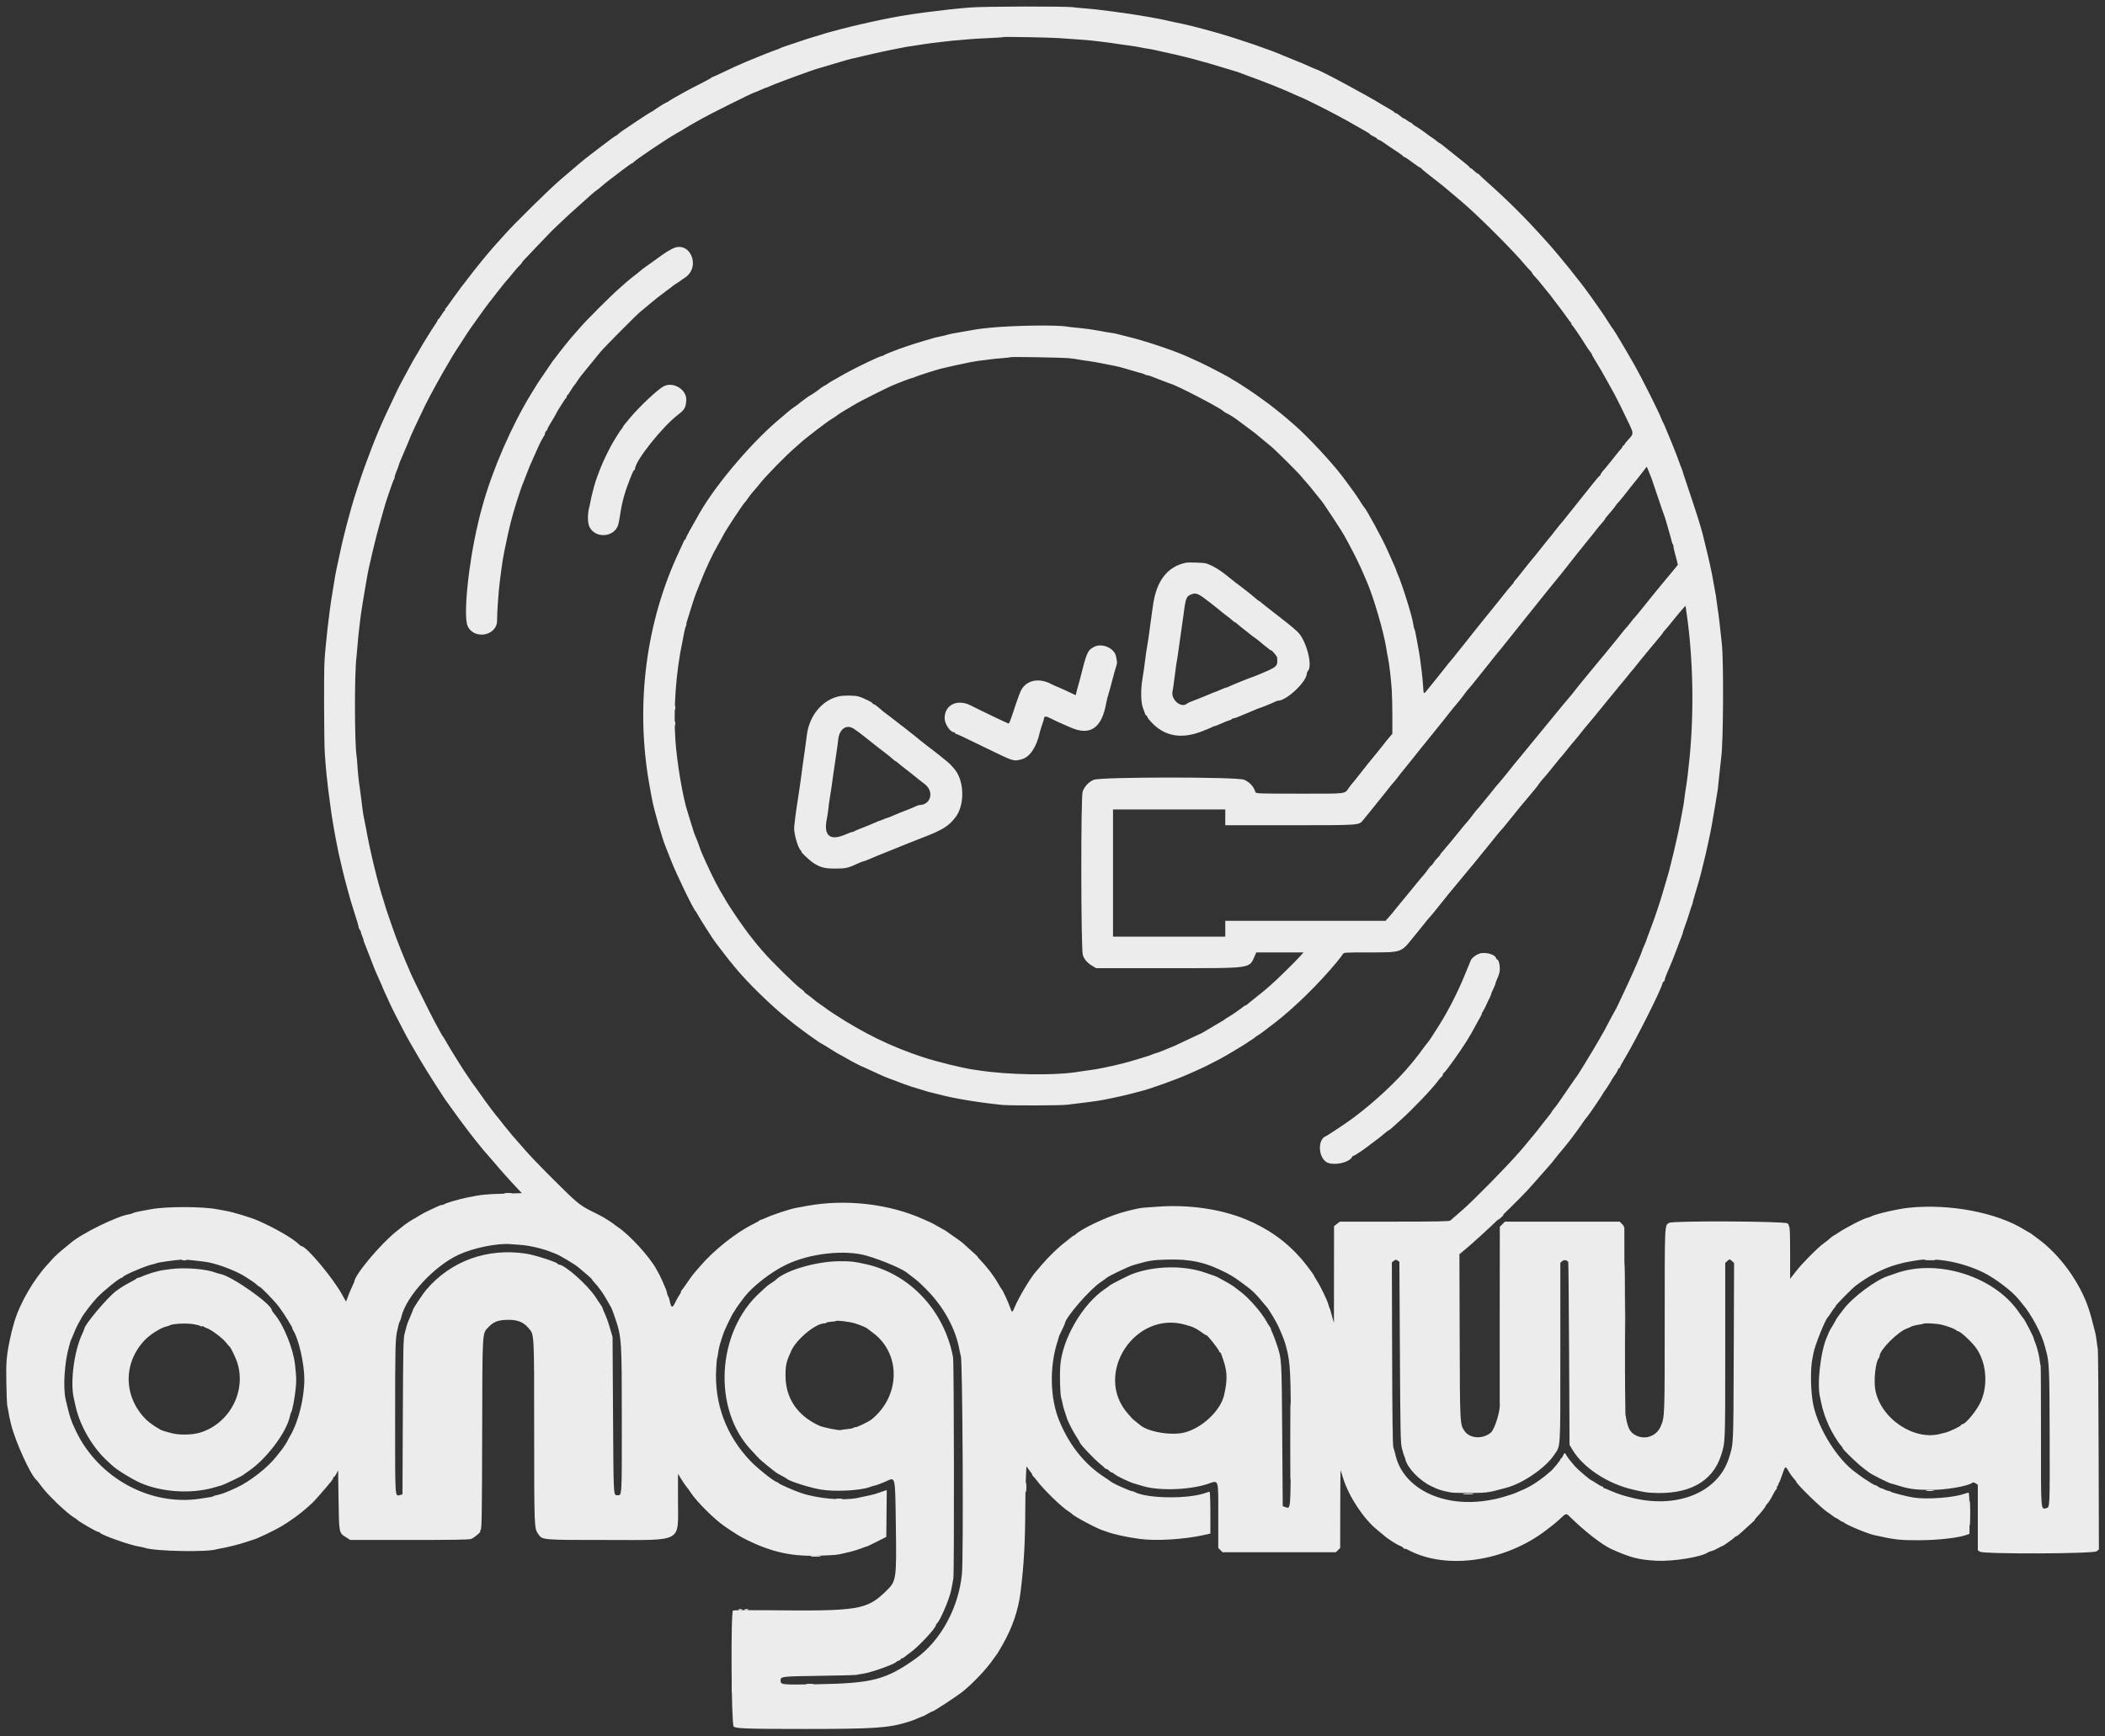 <svg id="svg" version="1.1" xmlns="http://www.w3.org/2000/svg" xmlns:xlink="http://www.w3.org/1999/xlink" width="400" height="329.929" viewBox="0, 0, 400,329.929"><rect x="0" y="0" width="400" height="329.929" fill="#333333" stroke="none"/><g id="svgg"><path id="path0" d="M184.348 1.423 C 181.714 1.637,179.763 1.848,175.917 2.337 C 175.183 2.430,174.321 2.549,174.000 2.601 C 173.679 2.653,173.004 2.757,172.500 2.831 C 168.859 3.370,162.387 4.790,158.000 6.014 C 157.679 6.103,157.304 6.205,157.167 6.240 C 157.029 6.275,156.579 6.413,156.167 6.547 C 155.754 6.680,154.967 6.919,154.417 7.077 C 153.867 7.235,152.892 7.550,152.250 7.776 C 151.608 8.002,150.483 8.378,149.750 8.612 C 149.017 8.845,148.342 9.093,148.250 9.163 C 148.158 9.233,147.783 9.384,147.417 9.498 C 146.858 9.673,144.209 10.721,142.667 11.378 C 142.438 11.476,142.212 11.568,142.167 11.584 C 141.965 11.652,141.350 11.918,140.500 12.304 C 139.996 12.533,139.546 12.730,139.500 12.741 C 139.454 12.752,138.528 13.190,137.441 13.714 C 136.355 14.238,135.405 14.667,135.330 14.667 C 135.256 14.667,135.169 14.723,135.139 14.792 C 135.108 14.860,134.221 15.350,133.167 15.879 C 132.112 16.408,130.837 17.072,130.333 17.355 C 129.829 17.638,129.004 18.097,128.500 18.375 C 127.996 18.653,127.384 19.020,127.141 19.190 C 126.898 19.361,126.651 19.500,126.592 19.500 C 126.475 19.500,124.536 20.718,124.215 20.994 C 124.105 21.089,123.979 21.167,123.937 21.167 C 123.842 21.167,121.655 22.561,120.668 23.250 C 120.274 23.525,119.832 23.826,119.685 23.919 C 118.717 24.531,117.859 25.136,117.502 25.458 C 117.273 25.665,117.043 25.833,116.989 25.833 C 116.895 25.833,116.006 26.483,113.917 28.081 C 113.367 28.502,112.617 29.074,112.250 29.353 C 111.532 29.900,110.393 30.813,110.094 31.083 C 109.912 31.247,108.178 32.722,106.667 33.998 C 104.640 35.710,97.853 42.377,95.917 44.558 C 95.367 45.178,94.692 45.927,94.417 46.222 C 93.657 47.039,91.604 49.477,90.833 50.478 C 90.604 50.775,90.276 51.183,90.105 51.384 C 89.933 51.585,89.489 52.163,89.118 52.667 C 88.747 53.171,88.250 53.815,88.013 54.099 C 87.777 54.382,87.471 54.786,87.333 54.997 C 87.196 55.207,86.926 55.576,86.734 55.815 C 86.541 56.054,86.021 56.775,85.577 57.417 C 85.134 58.058,84.710 58.608,84.634 58.639 C 84.559 58.670,84.540 58.764,84.592 58.848 C 84.644 58.931,84.622 59.000,84.544 59.000 C 84.466 59.000,84.180 59.374,83.909 59.830 C 83.638 60.287,83.360 60.662,83.292 60.663 C 83.223 60.665,83.167 60.741,83.167 60.833 C 83.167 60.924,82.918 61.356,82.613 61.791 C 82.309 62.227,81.728 63.132,81.322 63.803 C 80.916 64.475,80.453 65.225,80.294 65.470 C 80.134 65.716,79.952 66.029,79.889 66.167 C 79.826 66.304,79.596 66.703,79.378 67.053 C 78.782 68.010,77.766 69.827,76.706 71.833 C 76.392 72.429,76.013 73.142,75.866 73.417 C 75.718 73.692,75.588 73.954,75.577 74.000 C 75.566 74.046,75.139 74.946,74.629 76.000 C 72.437 80.530,71.222 83.424,69.275 88.750 C 68.584 90.638,67.228 94.803,66.832 96.250 C 66.757 96.525,66.569 97.200,66.415 97.750 C 65.967 99.342,65.495 101.162,65.225 102.333 C 65.088 102.929,64.947 103.529,64.911 103.667 C 64.836 103.959,64.312 106.373,63.936 108.167 C 63.792 108.854,63.602 109.904,63.515 110.500 C 63.427 111.096,63.245 112.221,63.110 113.000 C 62.570 116.117,61.769 123.219,61.647 125.971 C 61.534 128.530,61.579 140.849,61.710 143.000 C 61.887 145.913,62.205 149.000,62.673 152.333 C 62.782 153.112,62.888 153.900,62.909 154.083 C 62.950 154.457,63.176 155.906,63.272 156.417 C 63.307 156.600,63.409 157.200,63.499 157.750 C 63.590 158.300,63.777 159.313,63.916 160.000 C 64.055 160.688,64.250 161.662,64.350 162.167 C 64.546 163.152,65.585 167.427,65.830 168.250 C 65.912 168.525,66.106 169.237,66.262 169.833 C 66.418 170.429,66.749 171.554,66.998 172.333 C 67.973 175.396,68.198 176.158,68.142 176.210 C 68.110 176.240,68.216 176.468,68.379 176.716 C 68.541 176.964,68.638 177.167,68.593 177.167 C 68.548 177.167,68.657 177.504,68.833 177.917 C 69.010 178.329,69.123 178.667,69.083 178.667 C 69.044 178.667,69.165 179.023,69.352 179.458 C 69.539 179.894,69.956 180.963,70.280 181.833 C 70.603 182.704,70.981 183.679,71.118 184.000 C 71.255 184.321,71.427 184.733,71.501 184.917 C 71.574 185.100,71.866 185.752,72.150 186.364 C 72.434 186.977,72.667 187.519,72.667 187.568 C 72.667 187.617,73.005 188.372,73.418 189.245 C 73.832 190.118,74.172 190.868,74.175 190.912 C 74.181 191.000,76.537 195.624,77.192 196.833 C 77.575 197.538,78.105 198.461,79.730 201.250 C 81.008 203.443,84.607 209.081,85.074 209.620 C 85.171 209.732,85.513 210.204,85.833 210.670 C 86.356 211.428,88.112 213.825,88.457 214.250 C 88.531 214.342,88.961 214.904,89.412 215.500 C 89.863 216.096,90.574 216.995,90.991 217.497 C 91.408 218.000,91.825 218.510,91.917 218.631 C 92.008 218.752,92.346 219.140,92.667 219.493 C 92.987 219.846,93.513 220.451,93.833 220.836 C 94.923 222.145,96.880 224.341,98.205 225.741 L 99.159 226.750 95.621 226.853 C 92.218 226.952,91.411 227.039,88.667 227.607 C 87.125 227.926,84.639 228.657,84.425 228.854 C 84.338 228.934,84.139 229.000,83.982 229.000 C 83.826 229.000,83.410 229.146,83.057 229.325 C 82.705 229.504,81.978 229.844,81.443 230.080 C 80.907 230.316,80.062 230.770,79.564 231.088 C 79.067 231.406,78.628 231.667,78.588 231.667 C 78.504 231.667,77.028 232.652,76.667 232.950 C 76.529 233.063,75.929 233.542,75.333 234.013 C 72.328 236.390,67.333 242.359,67.333 243.574 C 67.333 243.600,67.095 244.137,66.803 244.769 C 66.512 245.400,66.258 245.992,66.239 246.083 C 66.221 246.175,66.102 246.501,65.976 246.807 L 65.747 247.364 64.949 245.931 C 63.190 242.773,58.202 236.833,57.308 236.833 C 57.230 236.833,57.035 236.702,56.873 236.542 C 55.695 235.369,52.397 233.450,49.000 231.961 C 47.716 231.398,44.421 230.391,43.061 230.146 C 42.523 230.050,41.708 229.900,41.250 229.813 C 38.350 229.265,31.562 229.265,28.667 229.813 C 28.254 229.891,27.392 230.050,26.750 230.165 C 26.108 230.281,25.434 230.453,25.252 230.548 C 25.069 230.643,24.769 230.741,24.585 230.764 C 22.374 231.050,15.415 234.460,13.395 236.250 C 13.291 236.341,12.879 236.679,12.479 237.000 C 11.422 237.848,10.301 238.862,9.957 239.282 C 9.793 239.483,9.416 239.903,9.121 240.217 C 6.458 243.040,3.727 247.746,2.717 251.250 C 2.230 252.942,2.145 253.281,1.842 254.750 C 1.223 257.748,1.128 258.975,1.208 262.917 C 1.251 265.025,1.325 266.900,1.373 267.083 C 1.421 267.267,1.516 267.754,1.583 268.167 C 1.762 269.261,1.776 269.330,2.079 270.594 C 2.881 273.943,5.894 280.528,6.993 281.333 C 7.055 281.379,7.433 281.867,7.831 282.417 C 9.025 284.064,12.643 287.535,14.055 288.390 C 14.346 288.565,14.621 288.758,14.667 288.818 C 14.917 289.147,18.430 291.167,18.752 291.167 C 18.873 291.167,18.997 291.229,19.028 291.306 C 19.187 291.704,24.800 293.685,26.442 293.923 C 26.795 293.974,27.271 294.080,27.500 294.159 C 29.425 294.825,39.445 295.019,41.195 294.424 C 41.317 294.383,41.642 294.316,41.917 294.276 C 42.974 294.121,45.634 293.454,46.750 293.064 C 47.392 292.840,48.045 292.626,48.202 292.589 C 48.817 292.444,52.123 290.868,53.417 290.105 C 55.207 289.048,57.126 287.646,58.500 286.392 C 58.821 286.099,59.236 285.722,59.422 285.555 C 59.764 285.246,62.033 282.653,62.875 281.607 C 63.127 281.294,63.333 280.954,63.333 280.852 C 63.333 280.750,63.400 280.667,63.481 280.667 C 63.562 280.667,63.768 280.385,63.939 280.042 L 64.250 279.417 64.333 285.083 C 64.428 291.494,64.384 291.283,65.812 292.189 L 66.551 292.658 77.707 292.664 C 85.737 292.669,89.045 292.617,89.512 292.477 C 90.055 292.314,91.589 291.000,91.236 291.000 C 91.176 291.000,91.229 290.876,91.355 290.724 C 91.545 290.495,91.590 287.426,91.624 272.516 C 91.670 252.523,91.614 253.485,92.810 252.223 C 93.814 251.164,94.706 250.836,96.602 250.828 C 98.381 250.822,99.457 251.258,100.412 252.372 C 101.543 253.694,101.500 252.911,101.504 272.192 C 101.508 290.245,101.516 290.440,102.250 291.501 C 103.074 292.689,102.823 292.667,115.171 292.667 C 130.036 292.667,128.833 293.332,128.833 285.104 L 128.834 280.083 129.484 281.142 C 129.842 281.724,130.290 282.378,130.480 282.596 C 130.669 282.814,131.005 283.275,131.226 283.621 C 132.315 285.327,135.795 288.785,137.773 290.128 C 139.959 291.611,140.697 292.059,142.026 292.705 C 146.920 295.086,150.687 295.866,156.167 295.633 C 158.829 295.521,159.104 295.496,160.000 295.282 C 160.229 295.228,160.919 295.065,161.533 294.919 C 162.147 294.774,163.009 294.515,163.449 294.342 C 164.203 294.048,164.739 293.860,164.914 293.829 C 164.956 293.821,165.762 293.426,166.704 292.949 L 168.417 292.083 168.461 287.634 L 168.505 283.185 167.711 283.439 C 167.274 283.579,166.767 283.755,166.583 283.831 C 166.255 283.967,164.885 284.285,162.917 284.682 C 160.189 285.232,155.450 284.816,152.244 283.745 C 150.781 283.256,147.949 281.996,147.861 281.795 C 147.831 281.724,147.739 281.667,147.658 281.667 C 147.223 281.667,144.031 279.144,142.648 277.709 C 138.036 272.918,135.749 266.839,136.085 260.260 C 136.141 259.165,136.220 258.215,136.262 258.148 C 136.303 258.081,136.364 257.814,136.397 257.555 C 136.520 256.596,136.708 255.730,136.951 255.000 C 137.088 254.588,137.219 254.175,137.242 254.083 C 137.288 253.898,137.460 253.423,137.665 252.917 C 137.967 252.171,139.239 249.578,139.341 249.500 C 139.401 249.454,139.549 249.229,139.669 249.000 C 139.850 248.655,140.681 247.483,141.417 246.535 C 143.052 244.428,146.485 241.761,149.354 240.369 C 153.864 238.180,160.565 237.436,164.750 238.659 C 167.745 239.535,171.766 241.269,172.499 242.001 C 172.545 242.047,172.883 242.309,173.250 242.581 C 174.367 243.413,174.509 243.538,175.902 244.919 C 179.270 248.257,181.598 252.478,182.321 256.551 C 182.415 257.084,182.531 257.581,182.577 257.657 C 182.913 258.200,183.107 295.723,182.792 299.083 C 182.187 305.527,178.749 311.835,174.000 315.213 C 168.367 319.220,165.769 319.903,155.484 320.080 C 148.366 320.202,148.333 320.199,148.333 319.342 C 148.333 318.612,148.535 318.588,155.650 318.487 C 159.372 318.435,162.567 318.350,162.750 318.299 C 162.933 318.247,163.471 318.153,163.944 318.089 C 165.501 317.878,169.985 316.288,170.333 315.823 C 170.379 315.762,170.585 315.659,170.792 315.595 C 170.998 315.530,171.167 315.408,171.167 315.322 C 171.167 315.237,171.265 315.167,171.385 315.167 C 171.505 315.167,171.749 315.032,171.927 314.868 C 172.105 314.704,172.588 314.334,173.000 314.046 C 174.452 313.032,177.833 309.416,177.833 308.877 C 177.833 308.784,177.927 308.628,178.042 308.531 C 178.615 308.045,180.296 304.170,180.694 302.417 C 180.849 301.733,180.879 301.580,181.156 300.000 C 181.346 298.917,181.294 258.936,181.101 257.917 C 179.434 249.113,172.954 242.159,164.667 240.280 C 162.288 239.741,161.804 239.687,159.488 239.693 C 155.133 239.705,149.191 241.452,147.394 243.249 C 147.274 243.369,146.892 243.641,146.546 243.854 C 146.200 244.067,145.761 244.393,145.571 244.579 C 145.381 244.765,144.930 245.179,144.569 245.500 C 136.133 252.988,135.303 267.916,142.888 275.732 C 143.179 276.032,143.657 276.551,143.951 276.886 C 144.245 277.221,145.108 277.987,145.868 278.587 C 146.628 279.187,147.335 279.746,147.440 279.829 C 147.544 279.911,148.032 280.190,148.523 280.448 C 149.015 280.706,149.454 280.960,149.500 281.013 C 149.889 281.462,153.735 282.697,155.917 283.074 C 158.620 283.540,163.509 283.290,165.333 282.592 C 165.654 282.470,165.954 282.373,166.000 282.378 C 166.172 282.396,167.447 281.938,168.281 281.559 C 170.206 280.685,170.094 280.203,170.232 289.944 C 170.377 300.168,170.334 300.462,168.436 302.320 C 164.708 305.971,163.243 306.209,145.667 306.017 C 142.321 305.980,139.450 306.008,139.288 306.078 C 138.850 306.267,138.964 327.493,139.407 328.098 C 139.704 328.505,141.867 328.583,152.750 328.583 C 165.888 328.583,168.730 328.402,172.250 327.337 C 173.415 326.985,173.548 326.936,174.692 326.434 C 175.027 326.287,175.342 326.167,175.393 326.167 C 175.444 326.167,175.864 325.944,176.326 325.671 C 176.788 325.398,177.167 325.208,177.167 325.247 C 177.167 325.423,181.830 322.371,182.976 321.444 C 184.920 319.873,187.480 317.168,188.679 315.417 C 188.993 314.958,189.291 314.546,189.342 314.500 C 189.443 314.409,189.917 313.632,190.512 312.583 C 192.390 309.275,193.496 306.037,193.928 302.583 C 194.564 297.505,194.809 293.194,194.828 286.750 C 194.834 284.642,194.887 281.961,194.945 280.793 L 195.050 278.669 195.436 279.210 C 195.648 279.507,195.899 279.841,195.994 279.951 C 196.089 280.062,196.167 280.225,196.167 280.312 C 196.167 280.400,196.226 280.497,196.299 280.528 C 196.371 280.558,196.652 280.883,196.924 281.250 C 198.230 283.017,201.651 286.354,203.083 287.260 C 203.358 287.433,203.621 287.624,203.667 287.682 C 204.050 288.173,208.700 290.638,209.750 290.907 C 209.842 290.930,210.029 290.993,210.167 291.045 C 211.582 291.586,213.903 292.098,216.619 292.470 C 219.681 292.888,225.069 292.557,228.792 291.721 L 230.000 291.450 230.000 287.475 C 230.000 285.121,229.936 283.500,229.844 283.500 C 229.758 283.500,229.477 283.580,229.219 283.679 C 225.990 284.907,218.106 284.839,215.625 283.561 C 215.373 283.431,215.167 283.360,215.167 283.403 C 215.167 283.446,214.810 283.329,214.375 283.144 C 213.940 282.958,213.321 282.695,213.000 282.559 C 212.284 282.256,211.113 281.643,211.000 281.512 C 210.954 281.459,210.467 281.124,209.917 280.766 C 206.117 278.299,203.268 274.762,201.314 270.083 C 199.523 265.797,199.384 259.790,200.962 254.917 C 201.111 254.458,201.222 254.067,201.210 254.047 C 201.198 254.027,201.446 253.481,201.761 252.834 C 202.076 252.187,202.333 251.627,202.333 251.589 C 202.333 250.528,206.986 245.125,209.155 243.667 C 209.633 243.346,210.124 242.991,210.247 242.878 C 210.670 242.489,214.418 240.703,215.417 240.414 C 218.421 239.546,218.923 239.464,221.745 239.379 C 226.223 239.243,229.158 239.897,233.000 241.885 C 234.372 242.595,235.060 243.061,237.468 244.911 C 238.113 245.407,238.991 246.312,239.817 247.333 C 240.225 247.838,240.610 248.287,240.671 248.333 C 240.785 248.418,241.586 249.639,241.928 250.250 C 242.031 250.433,242.322 250.949,242.574 251.395 C 243.056 252.248,244.023 254.566,244.251 255.417 C 244.325 255.692,244.406 255.992,244.430 256.083 C 245.209 258.967,245.303 260.954,245.276 273.869 C 245.247 287.330,245.293 286.785,244.211 286.404 L 243.750 286.242 243.651 272.663 C 243.543 257.843,243.576 258.351,242.524 255.237 C 242.246 254.413,241.902 253.517,241.760 253.245 C 241.618 252.973,241.502 252.662,241.501 252.554 C 241.500 252.446,241.406 252.258,241.292 252.137 C 241.177 252.016,240.902 251.579,240.681 251.167 C 239.789 249.503,237.365 246.713,235.757 245.500 C 235.332 245.179,234.781 244.759,234.534 244.566 C 234.286 244.374,233.633 243.968,233.083 243.664 C 232.533 243.361,231.858 242.987,231.583 242.835 C 231.308 242.682,230.933 242.514,230.750 242.461 C 230.567 242.408,229.854 242.162,229.167 241.915 C 225.023 240.423,219.389 240.518,215.083 242.150 C 214.425 242.400,211.111 244.080,210.932 244.254 C 210.832 244.352,210.375 244.687,209.917 244.997 C 205.702 247.854,201.871 254.445,201.486 259.500 C 201.335 261.493,201.446 265.117,201.679 265.764 C 201.748 265.955,201.848 266.389,201.902 266.728 C 201.956 267.068,202.152 267.774,202.337 268.298 C 202.522 268.821,202.703 269.369,202.739 269.515 C 202.871 270.052,203.923 272.111,204.535 273.033 C 204.883 273.555,205.167 274.031,205.167 274.092 C 205.167 274.403,207.937 277.337,209.083 278.240 C 209.542 278.601,209.942 278.957,209.972 279.032 C 210.003 279.106,210.122 279.167,210.238 279.167 C 210.354 279.167,210.584 279.317,210.750 279.500 C 210.916 279.683,211.138 279.833,211.244 279.833 C 211.350 279.833,211.583 279.967,211.760 280.130 C 212.178 280.513,214.670 281.710,215.500 281.925 C 215.637 281.961,216.387 282.185,217.167 282.424 C 220.232 283.361,226.046 283.166,229.500 282.011 C 231.652 281.291,231.500 280.827,231.500 288.117 L 231.500 294.182 231.909 294.591 L 232.318 295.000 243.083 295.000 L 253.848 295.000 254.258 294.591 L 254.667 294.182 254.680 286.716 C 254.687 282.610,254.717 279.325,254.747 279.417 C 254.777 279.508,255.005 280.221,255.253 281.000 C 256.367 284.498,259.105 288.638,261.693 290.734 C 262.119 291.080,262.607 291.487,262.776 291.640 C 263.652 292.429,265.338 293.517,266.208 293.855 C 266.460 293.953,266.667 294.100,266.667 294.183 C 266.667 294.266,266.780 294.333,266.919 294.333 C 267.058 294.333,267.301 294.405,267.461 294.492 C 274.744 298.483,286.195 296.807,294.083 290.597 C 294.267 290.452,294.717 290.104,295.083 289.822 C 295.450 289.541,296.087 288.992,296.500 288.602 C 297.594 287.570,297.615 287.565,298.249 288.193 C 301.041 290.954,304.412 293.582,306.202 294.393 C 309.747 296.000,311.434 296.438,314.750 296.612 C 317.954 296.781,323.410 295.889,324.583 295.005 C 324.675 294.936,324.975 294.826,325.250 294.762 C 325.525 294.697,326.087 294.447,326.500 294.207 C 326.912 293.967,327.250 293.801,327.250 293.838 C 327.250 293.948,329.578 292.294,329.639 292.141 C 329.669 292.063,329.763 292.000,329.846 292.000 C 330.025 292.000,330.560 291.563,331.823 290.386 C 332.333 289.911,332.930 289.368,333.151 289.178 C 333.371 288.988,333.505 288.833,333.448 288.833 C 333.391 288.833,333.586 288.580,333.881 288.271 C 334.610 287.506,335.500 286.384,335.500 286.229 C 335.500 286.159,335.683 285.910,335.906 285.676 C 336.129 285.442,336.541 284.786,336.822 284.218 C 337.103 283.651,337.408 283.140,337.500 283.084 C 337.592 283.027,337.667 282.835,337.667 282.657 C 337.667 282.479,337.746 282.333,337.843 282.333 C 337.940 282.333,337.977 282.264,337.924 282.178 C 337.871 282.093,337.898 281.980,337.984 281.926 C 338.070 281.873,338.377 281.119,338.667 280.250 C 339.223 278.581,339.272 278.551,339.833 279.529 C 340.157 280.093,340.674 280.804,341.042 281.192 C 341.202 281.361,341.333 281.541,341.333 281.591 C 341.333 281.996,346.261 286.790,347.322 287.417 C 347.477 287.508,347.869 287.790,348.193 288.042 C 348.517 288.294,348.842 288.500,348.917 288.500 C 348.991 288.500,349.303 288.691,349.609 288.925 C 349.916 289.159,350.168 289.290,350.169 289.217 C 350.171 289.143,350.227 289.166,350.294 289.267 C 350.562 289.669,354.698 291.416,356.167 291.748 C 359.945 292.601,360.979 292.722,364.500 292.718 C 368.272 292.713,372.269 292.258,373.833 291.655 L 374.250 291.494 374.250 287.580 C 374.250 285.081,374.190 283.668,374.083 283.669 C 373.992 283.670,373.617 283.776,373.250 283.903 C 371.155 284.631,366.203 284.997,363.667 284.610 C 362.410 284.419,359.452 283.661,359.258 283.481 C 359.171 283.400,358.984 283.333,358.842 283.332 C 358.700 283.332,358.369 283.219,358.106 283.082 C 357.843 282.945,357.555 282.833,357.465 282.833 C 357.375 282.833,357.084 282.678,356.817 282.489 C 356.551 282.299,356.333 282.188,356.333 282.241 C 356.333 282.294,356.015 282.137,355.625 281.891 C 354.189 280.984,353.579 280.579,353.403 280.417 C 353.303 280.325,353.003 280.100,352.736 279.917 C 349.288 277.551,345.556 271.647,344.570 267.000 C 344.063 264.608,343.979 260.075,344.406 258.167 C 344.457 257.938,344.544 257.487,344.600 257.167 C 344.847 255.736,346.874 250.677,347.338 250.333 C 347.400 250.287,347.661 249.914,347.918 249.504 C 348.175 249.093,348.486 248.657,348.609 248.533 C 348.733 248.410,348.833 248.252,348.833 248.182 C 348.833 248.020,351.930 244.878,352.590 244.370 C 354.953 242.553,357.887 241.035,360.385 240.340 C 361.691 239.976,361.990 239.906,362.917 239.751 C 363.192 239.705,363.642 239.626,363.917 239.576 C 367.615 238.904,372.567 239.757,376.820 241.797 C 378.967 242.827,382.278 245.318,383.502 246.823 C 383.822 247.217,384.158 247.626,384.250 247.732 C 386.005 249.763,388.004 253.529,388.595 255.917 C 388.663 256.192,388.741 256.492,388.768 256.583 C 389.393 258.688,389.455 260.097,389.485 272.940 C 389.517 286.450,389.517 286.447,388.892 286.605 C 387.776 286.885,387.830 287.589,387.835 272.879 C 387.838 265.601,387.810 259.594,387.773 259.531 C 387.736 259.468,387.659 259.042,387.601 258.583 C 387.543 258.125,387.427 257.487,387.343 257.167 C 387.258 256.846,387.140 256.396,387.081 256.167 C 387.021 255.938,386.910 255.600,386.835 255.417 C 386.615 254.885,386.453 254.432,386.409 254.226 C 386.328 253.850,384.795 250.910,384.509 250.583 C 384.348 250.400,383.972 249.887,383.673 249.444 C 379.041 242.565,368.090 239.108,360.167 242.022 C 359.662 242.208,359.100 242.403,358.917 242.456 C 356.587 243.128,351.924 246.601,350.250 248.910 C 350.067 249.163,349.842 249.458,349.750 249.565 C 349.474 249.887,348.833 250.815,348.833 250.893 C 348.833 250.933,348.533 251.460,348.167 252.063 C 347.800 252.667,347.500 253.204,347.500 253.256 C 347.500 253.309,347.353 253.674,347.174 254.067 C 345.940 256.775,345.221 263.220,345.879 265.667 C 345.916 265.804,346.003 266.217,346.072 266.583 C 346.188 267.194,346.416 268.039,346.634 268.667 C 346.682 268.804,346.729 268.954,346.738 269.000 C 346.763 269.130,347.187 270.176,347.535 270.968 C 347.996 272.017,349.246 274.087,349.739 274.619 C 349.974 274.873,350.167 275.146,350.167 275.228 C 350.167 275.474,353.015 278.226,354.083 279.012 C 354.633 279.417,355.121 279.786,355.167 279.832 C 355.424 280.093,358.836 281.820,359.262 281.906 C 359.439 281.941,359.921 282.078,360.333 282.211 C 362.678 282.964,363.702 283.117,366.667 283.153 C 369.600 283.189,373.932 282.462,374.791 281.790 C 374.931 281.680,375.133 281.716,375.416 281.901 L 375.833 282.174 375.833 288.401 L 375.833 294.628 376.244 294.897 C 376.973 295.375,397.786 295.300,398.399 294.817 L 398.844 294.468 398.790 275.609 C 398.761 265.236,398.690 256.563,398.633 256.333 C 398.576 256.104,398.480 255.467,398.419 254.917 C 398.359 254.367,398.244 253.654,398.163 253.333 C 397.443 250.477,397.246 249.758,396.881 248.667 C 395.211 243.665,391.364 238.376,387.233 235.401 C 386.990 235.226,386.595 234.927,386.354 234.737 C 386.113 234.546,385.804 234.339,385.667 234.277 C 385.529 234.215,385.117 233.975,384.750 233.744 C 379.507 230.440,370.442 228.711,362.667 229.531 C 360.580 229.751,356.214 230.766,355.583 231.178 C 355.492 231.238,355.200 231.339,354.935 231.403 C 354.005 231.625,350.825 233.261,349.200 234.352 C 348.806 234.617,348.450 234.833,348.410 234.833 C 348.343 234.833,347.737 235.323,347.269 235.755 C 347.167 235.850,346.821 236.111,346.500 236.335 C 345.456 237.064,342.495 240.048,341.317 241.558 L 340.167 243.033 340.167 238.133 C 340.167 234.544,340.113 233.180,339.967 233.033 C 339.857 232.923,339.831 232.833,339.909 232.833 C 339.987 232.833,339.878 232.683,339.667 232.500 C 339.184 232.081,317.945 231.978,317.201 232.391 C 316.298 232.892,316.333 232.132,316.333 250.925 C 316.333 269.267,316.334 269.262,315.587 271.049 C 314.735 273.087,312.274 273.807,310.455 272.551 C 309.583 271.949,309.238 271.123,308.867 268.750 C 308.812 268.396,308.641 238.553,308.665 233.398 C 308.666 233.204,308.469 232.848,308.227 232.606 L 307.788 232.167 296.881 232.167 L 285.974 232.167 285.487 232.654 L 285.000 233.141 284.980 249.862 C 284.969 259.059,284.971 266.643,284.983 266.716 C 285.180 267.890,284.055 271.605,283.306 272.253 C 281.827 273.534,279.343 273.418,278.350 272.023 C 277.413 270.708,277.425 270.929,277.373 253.975 L 277.325 238.366 278.288 237.563 C 281.852 234.589,288.924 227.796,291.170 225.190 C 291.672 224.607,292.308 223.887,292.583 223.589 C 292.858 223.292,293.458 222.613,293.917 222.080 C 294.375 221.548,294.825 221.031,294.917 220.931 C 295.008 220.832,295.288 220.475,295.539 220.139 C 295.790 219.804,296.090 219.429,296.207 219.306 C 296.382 219.123,297.816 217.371,298.300 216.750 C 298.904 215.974,300.476 213.823,300.714 213.446 C 300.877 213.187,301.082 212.887,301.169 212.779 C 301.906 211.872,302.287 211.343,303.396 209.686 C 304.095 208.643,304.667 207.758,304.667 207.721 C 304.667 207.683,304.742 207.562,304.833 207.451 C 305.091 207.139,306.167 205.476,306.167 205.389 C 306.167 205.346,306.336 205.072,306.542 204.781 C 307.121 203.962,307.334 203.609,307.441 203.292 C 307.495 203.131,307.605 203.000,307.686 203.000 C 307.767 203.000,307.833 202.922,307.833 202.826 C 307.833 202.730,308.285 201.899,308.838 200.979 C 310.973 197.424,315.706 187.990,315.933 186.836 C 315.960 186.701,316.061 186.563,316.158 186.531 C 316.254 186.499,316.333 186.371,316.333 186.247 C 316.333 186.123,316.421 185.811,316.528 185.553 C 316.635 185.294,316.734 185.046,316.748 185.000 C 316.762 184.954,316.858 184.729,316.962 184.500 C 317.395 183.540,318.154 181.667,318.581 180.500 C 319.064 179.183,319.234 178.738,319.490 178.125 C 319.643 177.757,319.877 176.998,319.888 176.833 C 319.891 176.787,320.076 176.262,320.300 175.667 C 320.523 175.071,320.837 174.133,320.997 173.583 C 321.157 173.033,321.379 172.358,321.489 172.083 C 321.600 171.808,321.678 171.563,321.664 171.537 C 321.650 171.512,321.755 171.099,321.898 170.621 C 322.618 168.210,323.015 166.816,323.261 165.833 C 324.034 162.743,324.284 161.689,324.580 160.250 C 324.712 159.608,324.903 158.708,325.004 158.250 C 325.105 157.792,325.292 156.779,325.419 156.000 C 325.546 155.221,325.682 154.433,325.721 154.250 C 325.761 154.067,325.881 153.354,325.989 152.667 C 326.096 151.979,326.249 151.042,326.329 150.583 C 326.409 150.125,326.475 149.637,326.476 149.500 C 326.477 149.362,326.559 148.575,326.657 147.750 C 326.756 146.925,326.874 145.837,326.920 145.333 C 326.967 144.829,327.042 144.133,327.088 143.787 C 327.473 140.897,327.550 125.796,327.198 122.417 C 326.828 118.864,326.571 116.688,326.441 116.000 C 326.398 115.771,326.311 115.136,326.248 114.589 C 326.185 114.042,326.103 113.442,326.066 113.256 C 326.029 113.069,325.927 112.504,325.840 112.000 C 325.454 109.762,325.163 108.253,324.916 107.208 C 324.770 106.590,324.609 105.896,324.559 105.667 C 324.442 105.128,324.415 105.017,323.995 103.333 C 323.801 102.554,323.612 101.773,323.575 101.598 C 323.539 101.422,323.402 100.935,323.273 100.514 C 323.143 100.094,322.907 99.300,322.748 98.750 C 322.589 98.200,321.903 96.100,321.224 94.083 C 320.544 92.067,319.967 90.342,319.942 90.250 C 319.798 89.726,319.629 89.210,319.505 88.917 C 319.332 88.508,319.119 87.946,319.094 87.833 C 319.060 87.679,317.794 84.421,317.571 83.917 C 317.450 83.642,317.076 82.742,316.740 81.917 C 316.405 81.092,316.076 80.342,316.010 80.250 C 315.943 80.158,315.791 79.821,315.670 79.500 C 315.206 78.264,311.883 71.640,310.613 69.417 C 308.742 66.144,306.630 62.599,306.491 62.500 C 306.426 62.454,306.025 61.854,305.598 61.167 C 304.943 60.111,303.878 58.550,302.621 56.806 C 302.467 56.592,302.058 56.020,301.712 55.535 C 301.163 54.765,300.234 53.565,298.272 51.093 C 297.317 49.890,295.226 47.384,294.567 46.652 C 291.428 43.166,290.244 41.904,288.248 39.917 C 286.318 37.994,284.697 36.469,282.580 34.583 C 281.757 33.850,281.058 33.194,281.028 33.125 C 280.997 33.056,280.901 33.000,280.814 33.000 C 280.727 33.000,280.401 32.745,280.089 32.433 C 279.777 32.122,279.480 31.909,279.428 31.961 C 279.376 32.013,279.333 31.981,279.333 31.890 C 279.333 31.798,278.761 31.280,278.062 30.737 C 277.363 30.194,276.707 29.673,276.604 29.579 C 276.501 29.484,275.967 29.056,275.417 28.628 C 274.867 28.199,274.291 27.738,274.138 27.603 C 273.984 27.469,273.709 27.278,273.526 27.180 C 273.342 27.082,273.093 26.903,272.971 26.782 C 272.850 26.660,272.525 26.417,272.250 26.240 C 271.975 26.064,271.675 25.860,271.583 25.788 C 270.838 25.200,269.472 24.249,268.958 23.958 C 268.615 23.764,268.333 23.544,268.333 23.469 C 268.333 23.395,268.253 23.333,268.156 23.333 C 268.058 23.333,267.732 23.146,267.431 22.917 C 267.131 22.688,266.817 22.499,266.734 22.497 C 266.651 22.496,266.329 22.271,266.019 21.997 C 265.709 21.724,265.352 21.500,265.227 21.500 C 265.102 21.500,265.000 21.444,265.000 21.375 C 265.000 21.306,264.606 21.035,264.125 20.771 C 263.644 20.508,262.987 20.127,262.667 19.924 C 260.020 18.253,250.788 13.294,250.084 13.165 C 250.007 13.151,248.530 12.509,247.583 12.077 C 247.308 11.952,246.483 11.617,245.750 11.333 C 245.017 11.050,244.192 10.714,243.917 10.588 C 241.765 9.601,235.513 7.449,231.250 6.228 C 228.039 5.308,224.870 4.520,223.250 4.239 C 222.975 4.191,222.487 4.084,222.167 4.000 C 221.343 3.786,219.277 3.376,218.000 3.174 C 217.404 3.079,216.729 2.964,216.500 2.919 C 216.067 2.832,213.494 2.459,211.333 2.170 C 209.014 1.859,207.424 1.683,205.917 1.570 C 205.092 1.508,204.229 1.425,204.000 1.385 C 202.772 1.173,187.065 1.203,184.348 1.423 M201.250 7.244 C 201.985 7.299,204.683 7.490,206.083 7.585 C 207.469 7.680,210.824 8.092,212.833 8.414 C 213.063 8.451,213.887 8.566,214.667 8.669 C 215.446 8.771,216.421 8.933,216.833 9.027 C 217.246 9.122,217.825 9.225,218.119 9.257 C 218.414 9.289,219.127 9.426,219.703 9.562 C 220.279 9.698,220.938 9.846,221.167 9.892 C 224.196 10.495,228.763 11.697,232.667 12.919 C 233.446 13.163,234.346 13.434,234.667 13.522 C 234.987 13.610,235.400 13.747,235.583 13.825 C 235.767 13.903,236.329 14.116,236.833 14.299 C 240.707 15.698,243.696 16.897,246.296 18.095 C 246.780 18.318,247.207 18.500,247.246 18.500 C 247.388 18.500,252.138 20.860,253.667 21.691 C 254.537 22.164,255.588 22.731,256.000 22.951 C 256.412 23.171,257.237 23.641,257.833 23.994 C 258.429 24.348,259.235 24.807,259.625 25.015 C 260.015 25.223,260.333 25.443,260.333 25.504 C 260.333 25.566,260.633 25.751,261.000 25.917 C 261.367 26.082,261.667 26.276,261.667 26.347 C 261.667 26.419,261.830 26.529,262.029 26.592 C 262.228 26.656,262.472 26.778,262.571 26.863 C 262.669 26.949,263.237 27.339,263.833 27.730 C 265.815 29.029,266.583 29.568,266.639 29.702 C 266.669 29.774,266.771 29.833,266.864 29.833 C 266.957 29.833,267.630 30.283,268.360 30.833 C 269.090 31.383,269.754 31.833,269.835 31.833 C 269.917 31.833,270.043 31.929,270.117 32.047 C 270.190 32.164,271.029 32.858,271.981 33.588 C 273.867 35.036,274.949 35.920,277.167 37.823 C 277.396 38.019,277.808 38.373,278.083 38.608 C 281.116 41.202,287.830 47.931,289.833 50.385 C 290.063 50.665,290.456 51.095,290.708 51.341 C 290.960 51.586,291.167 51.840,291.167 51.905 C 291.167 51.970,291.260 52.120,291.375 52.239 C 291.813 52.690,292.601 53.609,293.030 54.168 C 293.275 54.488,293.668 54.975,293.901 55.250 C 294.135 55.525,294.385 55.825,294.455 55.917 C 296.180 58.164,297.669 60.157,297.984 60.638 C 298.204 60.974,298.466 61.305,298.567 61.372 C 298.674 61.444,298.681 61.497,298.583 61.500 C 298.481 61.503,298.485 61.552,298.594 61.628 C 298.812 61.778,300.385 64.062,301.205 65.420 C 301.538 65.971,301.966 66.602,302.155 66.820 C 302.345 67.039,302.500 67.285,302.500 67.368 C 302.500 67.451,302.865 68.096,303.310 68.801 C 303.756 69.506,304.697 71.133,305.403 72.417 C 306.108 73.700,306.753 74.862,306.836 75.000 C 307.063 75.379,308.701 78.706,309.573 80.559 C 310.445 82.413,310.443 82.453,309.415 83.547 C 309.003 83.985,308.667 84.416,308.667 84.505 C 308.667 84.594,308.592 84.667,308.500 84.667 C 308.408 84.667,308.333 84.742,308.333 84.833 C 308.333 84.925,308.202 85.139,308.042 85.308 C 307.728 85.640,307.736 85.630,306.253 87.500 C 305.708 88.188,305.184 88.834,305.089 88.936 C 304.542 89.526,304.167 90.021,304.167 90.154 C 304.167 90.237,304.110 90.331,304.042 90.361 C 303.907 90.421,303.219 91.221,302.417 92.250 C 301.962 92.834,300.789 94.303,299.755 95.583 C 299.533 95.858,298.875 96.683,298.294 97.417 C 297.000 99.048,296.655 99.472,296.333 99.822 C 296.196 99.972,295.860 100.392,295.586 100.755 C 294.987 101.553,294.765 101.829,293.976 102.762 C 293.642 103.157,293.008 103.953,292.567 104.532 C 292.126 105.110,291.719 105.621,291.663 105.667 C 291.536 105.769,289.043 108.866,288.583 109.491 C 288.400 109.741,288.119 110.075,287.958 110.234 C 287.798 110.394,287.667 110.579,287.667 110.647 C 287.667 110.715,287.458 110.991,287.202 111.260 C 286.947 111.530,286.329 112.275,285.829 112.917 C 285.330 113.558,284.845 114.164,284.752 114.262 C 284.659 114.361,284.396 114.686,284.167 114.985 C 283.938 115.284,283.671 115.616,283.575 115.723 C 283.296 116.033,278.814 121.636,278.100 122.568 C 277.742 123.035,277.405 123.454,277.349 123.500 C 277.294 123.546,277.037 123.866,276.780 124.212 C 276.522 124.557,276.130 125.045,275.908 125.295 C 275.687 125.545,275.448 125.826,275.378 125.918 C 275.307 126.011,274.951 126.461,274.586 126.918 C 274.220 127.376,273.866 127.825,273.798 127.917 C 273.730 128.008,273.278 128.571,272.794 129.167 C 272.309 129.762,271.624 130.610,271.271 131.051 C 270.489 132.026,270.523 132.058,270.408 130.237 C 270.357 129.419,270.247 128.262,270.164 127.667 C 270.081 127.071,269.967 126.171,269.909 125.667 C 269.808 124.775,269.453 122.686,269.145 121.167 C 269.061 120.754,268.964 120.252,268.929 120.051 C 268.893 119.850,268.816 119.607,268.757 119.512 C 268.698 119.416,268.622 119.093,268.587 118.794 C 268.422 117.357,266.472 111.067,265.569 109.058 C 265.440 108.769,265.333 108.487,265.333 108.431 C 265.333 108.333,264.951 107.441,264.326 106.083 C 264.157 105.717,263.857 105.042,263.660 104.583 C 262.793 102.575,259.575 96.659,259.172 96.333 C 259.115 96.287,258.761 95.758,258.386 95.158 C 257.834 94.275,256.877 92.917,255.866 91.583 C 255.797 91.492,255.518 91.117,255.246 90.750 C 253.221 88.016,248.424 82.866,245.826 80.636 C 245.326 80.207,244.717 79.682,244.472 79.469 C 243.556 78.673,241.036 76.683,240.502 76.333 C 240.292 76.196,239.924 75.929,239.685 75.741 C 238.831 75.069,235.501 72.851,234.667 72.399 C 234.346 72.226,234.046 72.046,234.000 72.000 C 233.954 71.954,233.767 71.835,233.583 71.735 C 233.400 71.635,232.838 71.327,232.333 71.050 C 231.829 70.774,230.742 70.207,229.917 69.791 C 228.583 69.117,227.906 68.798,225.650 67.779 C 222.977 66.572,217.203 64.650,214.083 63.929 C 213.442 63.781,212.692 63.591,212.417 63.507 C 212.142 63.423,211.542 63.307,211.083 63.248 C 210.625 63.189,209.537 63.000,208.667 62.827 C 207.796 62.655,206.221 62.435,205.167 62.340 C 204.112 62.245,203.063 62.129,202.833 62.083 C 200.933 61.702,192.185 61.844,187.667 62.329 C 185.798 62.530,185.385 62.594,182.208 63.175 C 181.681 63.272,181.100 63.373,180.917 63.399 C 180.733 63.426,180.421 63.500,180.222 63.564 C 179.809 63.697,179.394 63.797,178.342 64.015 C 177.934 64.100,177.372 64.242,177.092 64.332 C 176.812 64.422,175.908 64.689,175.083 64.927 C 173.563 65.364,170.665 66.348,169.750 66.737 C 169.475 66.854,168.987 67.048,168.667 67.168 C 168.346 67.288,168.012 67.450,167.925 67.527 C 167.838 67.604,167.674 67.667,167.560 67.667 C 167.203 67.667,162.731 69.802,160.628 70.977 C 158.431 72.204,157.565 72.708,157.333 72.896 C 157.196 73.007,156.878 73.200,156.628 73.326 C 156.377 73.451,156.040 73.675,155.878 73.823 C 155.548 74.126,154.024 75.167,153.910 75.167 C 153.836 75.167,151.821 76.660,151.667 76.828 C 151.621 76.879,151.283 77.119,150.917 77.362 C 150.550 77.605,150.060 77.979,149.828 78.193 C 149.596 78.408,148.996 78.918,148.495 79.327 C 143.257 83.603,136.255 91.766,133.019 97.368 C 131.383 100.200,130.337 102.119,130.335 102.292 C 130.334 102.406,130.277 102.500,130.207 102.500 C 130.138 102.500,129.982 102.744,129.860 103.042 C 129.738 103.340,129.390 104.108,129.087 104.750 C 122.754 118.141,120.713 133.867,123.357 148.917 C 123.534 149.925,123.711 150.900,123.750 151.083 C 123.790 151.267,123.868 151.679,123.925 152.000 C 124.236 153.767,125.893 159.540,126.484 160.917 C 126.563 161.100,127.021 162.262,127.502 163.500 C 128.514 166.103,131.771 172.834,132.180 173.167 C 132.236 173.213,132.387 173.457,132.516 173.711 C 132.860 174.389,135.760 178.929,136.001 179.167 C 136.047 179.213,136.545 179.858,137.107 180.600 C 137.668 181.343,138.244 182.093,138.386 182.267 C 138.528 182.441,139.043 183.076,139.531 183.677 C 141.867 186.563,146.498 191.098,149.732 193.666 C 149.906 193.804,150.281 194.107,150.565 194.340 C 151.378 195.005,154.197 197.087,154.750 197.431 C 155.025 197.602,155.287 197.789,155.333 197.846 C 155.379 197.903,155.754 198.137,156.167 198.365 C 156.579 198.594,157.461 199.130,158.127 199.557 C 158.792 199.984,159.368 200.333,159.405 200.333 C 159.443 200.333,160.130 200.712,160.932 201.175 C 162.155 201.882,163.676 202.666,164.000 202.757 C 164.046 202.769,164.758 203.096,165.583 203.483 C 167.869 204.553,167.966 204.594,169.750 205.253 C 170.667 205.591,171.567 205.932,171.750 206.011 C 172.158 206.185,174.147 206.834,174.522 206.915 C 174.671 206.947,175.136 207.090,175.555 207.232 C 175.974 207.374,176.490 207.523,176.700 207.563 C 176.911 207.602,177.683 207.795,178.417 207.990 C 181.300 208.758,185.626 209.480,190.333 209.979 C 191.796 210.134,201.798 210.107,202.833 209.945 C 203.154 209.895,203.792 209.815,204.250 209.767 C 204.708 209.720,205.683 209.601,206.417 209.503 C 207.150 209.405,208.027 209.289,208.365 209.245 C 209.458 209.103,213.039 208.354,214.667 207.927 C 215.537 207.698,216.438 207.465,216.667 207.409 C 218.604 206.931,223.538 205.161,225.917 204.091 C 226.375 203.885,227.237 203.502,227.833 203.239 C 228.429 202.977,229.479 202.467,230.167 202.107 C 230.854 201.747,231.642 201.338,231.917 201.199 C 232.615 200.844,236.898 198.288,237.000 198.166 C 237.046 198.111,237.367 197.894,237.713 197.683 C 238.059 197.473,238.434 197.210,238.546 197.099 C 238.658 196.989,238.862 196.845,239.000 196.779 C 239.255 196.658,240.211 195.951,242.268 194.363 C 245.978 191.498,250.599 186.969,253.988 182.875 C 254.538 182.211,255.068 181.517,255.166 181.334 C 255.339 181.012,255.514 181.000,260.132 181.000 C 266.363 181.000,266.192 181.056,268.417 178.305 C 269.150 177.399,269.890 176.491,270.061 176.287 C 270.231 176.083,270.569 175.658,270.811 175.343 C 271.052 175.027,271.462 174.539,271.722 174.259 C 271.982 173.979,272.544 173.300,272.972 172.750 C 273.400 172.200,273.862 171.624,274.000 171.469 C 274.137 171.314,274.400 170.990,274.583 170.747 C 274.767 170.505,274.993 170.219,275.086 170.112 C 275.249 169.925,278.138 166.438,279.227 165.115 C 279.515 164.766,279.828 164.391,279.923 164.282 C 280.018 164.173,280.609 163.446,281.236 162.667 C 282.577 161.000,283.352 160.045,283.583 159.777 C 283.675 159.670,284.047 159.208,284.411 158.750 C 284.775 158.292,285.122 157.879,285.183 157.833 C 285.305 157.742,286.136 156.741,286.917 155.745 C 287.192 155.395,287.493 155.027,287.586 154.929 C 287.679 154.830,288.014 154.412,288.331 154.000 C 288.649 153.587,288.950 153.212,289.001 153.167 C 289.052 153.121,289.530 152.558,290.062 151.917 C 290.595 151.275,291.305 150.423,291.640 150.024 C 291.976 149.625,292.325 149.165,292.417 149.002 C 292.508 148.839,292.921 148.329,293.333 147.868 C 293.746 147.407,294.271 146.785,294.500 146.486 C 294.729 146.186,294.992 145.861,295.083 145.762 C 295.175 145.664,295.544 145.208,295.903 144.750 C 296.261 144.292,296.636 143.842,296.736 143.750 C 296.835 143.658,297.359 143.021,297.900 142.333 C 298.441 141.646,298.966 141.008,299.066 140.917 C 299.220 140.777,300.541 139.146,300.958 138.580 C 301.027 138.487,301.346 138.108,301.667 137.738 C 301.987 137.368,302.522 136.732,302.855 136.324 C 303.680 135.314,305.259 133.370,305.803 132.696 C 306.049 132.392,306.424 131.942,306.637 131.696 C 306.850 131.451,307.225 130.987,307.470 130.667 C 307.716 130.346,307.996 130.008,308.092 129.917 C 308.188 129.825,308.563 129.375,308.925 128.917 C 309.589 128.075,310.109 127.444,310.419 127.103 C 310.512 127.000,310.848 126.579,311.165 126.167 C 311.482 125.754,311.783 125.379,311.835 125.333 C 311.886 125.287,312.225 124.875,312.589 124.417 C 312.953 123.958,313.290 123.546,313.339 123.500 C 313.388 123.454,313.860 122.892,314.388 122.250 C 314.916 121.608,315.495 120.908,315.674 120.694 C 315.853 120.480,316.000 120.274,316.000 120.236 C 316.000 120.198,316.131 120.031,316.292 119.866 C 316.452 119.700,316.771 119.332,317.000 119.048 C 317.229 118.763,317.792 118.066,318.250 117.497 C 318.708 116.929,319.354 116.161,319.686 115.792 L 320.288 115.119 320.480 116.435 C 321.718 124.911,321.934 134.818,321.078 143.833 C 320.861 146.126,320.535 148.788,320.334 149.917 C 320.252 150.375,320.140 151.162,320.085 151.667 C 320.030 152.171,319.920 152.921,319.840 153.333 C 319.760 153.746,319.572 154.758,319.421 155.583 C 319.270 156.408,319.078 157.383,318.995 157.750 C 318.913 158.117,318.723 158.979,318.575 159.667 C 318.426 160.354,318.192 161.367,318.055 161.917 C 317.822 162.847,317.513 164.101,317.173 165.500 C 317.095 165.821,316.757 166.983,316.421 168.083 C 316.086 169.183,315.785 170.196,315.753 170.333 C 315.660 170.734,314.335 174.717,314.173 175.083 C 314.092 175.267,313.898 175.792,313.743 176.250 C 313.587 176.708,313.364 177.308,313.248 177.583 C 313.132 177.858,312.982 178.271,312.916 178.500 C 312.849 178.729,312.616 179.313,312.397 179.797 C 312.179 180.281,312.000 180.735,312.000 180.806 C 312.000 180.968,310.442 184.585,309.512 186.583 C 307.473 190.962,307.090 191.766,306.962 191.940 C 306.844 192.102,306.126 193.439,304.872 195.833 C 304.705 196.154,304.234 196.979,303.827 197.667 C 303.420 198.354,303.011 199.051,302.919 199.215 C 302.386 200.157,299.758 204.430,299.669 204.500 C 299.611 204.546,298.978 205.446,298.264 206.500 C 296.317 209.374,295.795 210.109,295.209 210.805 C 295.002 211.050,294.834 211.295,294.834 211.349 C 294.833 211.404,294.675 211.629,294.481 211.849 C 294.287 212.070,293.671 212.850,293.112 213.583 C 292.554 214.317,292.019 215.002,291.923 215.106 C 291.719 215.330,291.454 215.650,290.398 216.951 C 289.967 217.482,289.481 218.067,289.318 218.250 C 289.155 218.433,288.848 218.783,288.636 219.027 C 286.239 221.785,280.069 228.065,277.934 229.919 C 277.302 230.468,276.573 231.104,276.313 231.333 C 276.053 231.563,275.729 231.844,275.594 231.958 C 275.402 232.120,273.032 232.167,264.981 232.167 L 254.615 232.167 254.057 232.592 L 253.500 233.017 253.490 242.217 L 253.480 251.417 253.150 250.250 C 252.969 249.608,252.803 249.008,252.781 248.917 C 252.759 248.825,252.697 248.675,252.643 248.583 C 252.590 248.492,252.493 248.196,252.429 247.927 C 252.256 247.209,250.966 244.525,250.269 243.436 C 249.938 242.918,249.667 242.449,249.667 242.394 C 249.667 242.264,248.032 240.092,247.310 239.264 C 244.403 235.925,240.996 233.499,236.750 231.742 C 231.986 229.772,225.889 228.889,220.026 229.321 C 218.591 229.427,217.304 229.519,217.167 229.525 C 216.629 229.549,214.293 230.092,212.917 230.511 C 209.900 231.431,205.402 233.590,204.363 234.616 C 204.242 234.735,204.087 234.833,204.020 234.833 C 203.952 234.833,203.751 234.967,203.573 235.130 C 203.395 235.293,202.954 235.649,202.593 235.922 C 201.119 237.031,199.262 238.818,197.917 240.419 C 197.458 240.965,196.957 241.552,196.803 241.725 C 195.780 242.870,193.516 246.682,192.755 248.542 C 192.350 249.532,192.313 249.528,191.940 248.458 C 191.598 247.474,190.512 245.128,190.340 245.000 C 190.279 244.954,189.976 244.467,189.669 243.917 C 188.874 242.497,187.561 240.778,186.138 239.297 C 185.893 239.042,185.723 238.833,185.761 238.833 C 185.822 238.833,185.218 238.272,183.164 236.420 C 182.842 236.130,182.354 235.749,182.081 235.575 C 181.807 235.400,181.546 235.218,181.500 235.170 C 181.454 235.122,181.079 234.858,180.667 234.583 C 180.254 234.309,179.879 234.045,179.833 233.997 C 179.787 233.949,179.563 233.815,179.333 233.698 C 179.104 233.582,178.542 233.264,178.083 232.993 C 177.625 232.722,177.078 232.425,176.867 232.334 C 176.656 232.243,176.056 231.975,175.534 231.738 C 169.018 228.781,160.686 227.820,153.333 229.177 C 152.371 229.354,151.433 229.527,151.250 229.560 C 150.079 229.774,146.779 230.861,145.567 231.433 C 145.100 231.653,144.638 231.833,144.539 231.833 C 144.441 231.833,144.336 231.890,144.306 231.958 C 144.275 232.027,143.725 232.341,143.083 232.656 C 139.861 234.238,135.554 237.665,133.022 240.664 C 132.597 241.167,132.078 241.767,131.868 241.998 C 131.658 242.228,131.135 242.942,130.706 243.583 C 130.277 244.225,129.780 244.919,129.601 245.125 C 129.422 245.331,129.331 245.500,129.399 245.500 C 129.467 245.500,129.358 245.731,129.157 246.013 C 128.957 246.295,128.569 246.987,128.296 247.551 C 127.747 248.683,127.554 248.612,127.250 247.167 C 127.183 246.846,127.066 246.506,126.991 246.411 C 126.915 246.317,126.818 246.054,126.775 245.828 C 126.732 245.602,126.624 245.229,126.534 245.000 C 126.261 244.304,125.499 242.604,125.308 242.263 C 125.209 242.087,124.940 241.600,124.710 241.180 C 123.412 238.810,119.708 234.759,117.417 233.204 C 117.050 232.955,116.712 232.706,116.667 232.650 C 116.592 232.560,115.638 231.930,114.750 231.386 C 114.567 231.273,113.517 230.731,112.417 230.181 C 110.121 229.032,109.631 228.624,105.003 223.999 C 101.804 220.802,100.340 219.256,98.917 217.570 C 98.458 217.027,97.933 216.429,97.750 216.240 C 97.567 216.052,97.192 215.607,96.917 215.252 C 96.642 214.897,96.304 214.487,96.167 214.340 C 96.029 214.193,95.694 213.775,95.423 213.411 C 95.151 213.048,94.851 212.665,94.756 212.562 C 94.197 211.953,92.427 209.593,91.086 207.667 C 90.543 206.887,90.056 206.213,90.002 206.167 C 89.949 206.121,89.611 205.633,89.251 205.083 C 88.891 204.533,88.536 204.008,88.461 203.917 C 88.197 203.593,85.322 198.961,84.806 198.028 C 84.519 197.509,84.238 197.046,84.182 197.000 C 84.126 196.954,83.881 196.542,83.638 196.083 C 83.394 195.625,82.922 194.762,82.589 194.167 C 82.075 193.248,78.612 186.264,78.166 185.250 C 76.702 181.915,75.252 178.282,74.575 176.250 C 74.361 175.608,73.987 174.521,73.743 173.833 C 73.499 173.146,73.277 172.471,73.248 172.333 C 73.220 172.196,73.084 171.746,72.946 171.333 C 71.838 168.019,70.253 161.490,69.488 157.083 C 69.393 156.533,69.250 155.821,69.171 155.500 C 69.092 155.179,68.970 154.429,68.899 153.833 C 68.828 153.237,68.761 152.712,68.750 152.667 C 68.739 152.621,68.673 152.096,68.604 151.500 C 68.535 150.904,68.414 150.004,68.334 149.500 C 68.151 148.335,67.986 146.719,67.908 145.333 C 67.875 144.737,67.811 144.025,67.766 143.750 C 67.357 141.249,67.345 127.583,67.750 124.750 C 67.789 124.475,67.863 123.650,67.914 122.917 C 67.998 121.715,68.226 119.503,68.409 118.109 C 68.447 117.820,68.524 117.239,68.579 116.818 C 68.634 116.397,68.712 115.872,68.752 115.651 C 68.791 115.431,68.897 114.763,68.987 114.167 C 69.077 113.571,69.226 112.671,69.319 112.167 C 69.590 110.696,69.661 110.285,69.754 109.667 C 69.996 108.055,71.473 101.865,72.279 99.083 C 72.598 97.983,72.885 96.971,72.916 96.833 C 73.149 95.818,74.716 91.228,74.889 91.055 C 74.950 90.994,75.000 90.813,75.000 90.653 C 75.000 90.492,75.157 89.999,75.348 89.555 C 75.540 89.112,75.722 88.622,75.754 88.465 C 75.786 88.308,75.937 87.895,76.090 87.548 C 76.242 87.201,76.435 86.748,76.517 86.542 C 76.759 85.934,76.955 85.475,77.407 84.453 C 77.642 83.924,77.833 83.460,77.833 83.423 C 77.833 83.272,79.307 80.089,80.778 77.061 C 81.657 75.255,84.065 70.881,85.355 68.750 C 85.521 68.475,85.782 68.027,85.935 67.755 C 86.088 67.483,86.784 66.396,87.481 65.339 C 88.179 64.282,88.787 63.339,88.833 63.244 C 88.938 63.026,92.689 57.779,92.821 57.667 C 92.874 57.621,93.255 57.133,93.667 56.583 C 94.079 56.033,94.455 55.546,94.504 55.500 C 94.552 55.454,94.851 55.079,95.169 54.667 C 95.486 54.254,95.821 53.833,95.914 53.732 C 96.299 53.310,96.961 52.526,97.657 51.665 C 98.064 51.162,98.570 50.591,98.782 50.397 C 98.994 50.203,99.167 49.997,99.167 49.939 C 99.167 49.881,99.298 49.697,99.458 49.530 C 99.619 49.363,100.837 48.079,102.167 46.677 C 103.496 45.275,104.679 44.042,104.795 43.939 C 104.912 43.835,105.668 43.110,106.475 42.327 C 107.282 41.544,108.835 40.119,109.925 39.160 C 111.015 38.201,112.134 37.201,112.412 36.938 C 112.690 36.675,113.104 36.338,113.333 36.190 C 113.563 36.041,114.013 35.683,114.333 35.394 C 114.654 35.105,115.292 34.584,115.750 34.237 C 116.208 33.890,117.351 33.020,118.288 32.303 C 119.226 31.586,120.064 31.000,120.150 31.000 C 120.235 31.000,120.331 30.939,120.361 30.866 C 120.486 30.564,126.821 26.295,128.583 25.325 C 129.133 25.022,129.771 24.648,130.000 24.494 C 130.229 24.340,130.754 24.025,131.167 23.795 C 131.579 23.564,132.479 23.052,133.167 22.656 C 134.669 21.792,142.743 17.762,143.333 17.581 C 143.563 17.511,144.139 17.277,144.614 17.060 C 145.090 16.844,145.522 16.667,145.574 16.667 C 145.627 16.667,145.988 16.523,146.377 16.348 C 147.772 15.718,154.905 13.115,155.750 12.927 C 155.952 12.882,157.931 12.296,159.750 11.743 C 160.483 11.520,161.383 11.267,161.750 11.181 C 165.299 10.346,166.129 10.153,166.417 10.097 C 166.800 10.023,167.464 9.879,168.417 9.664 C 168.783 9.582,169.721 9.391,170.500 9.242 C 171.279 9.092,172.061 8.940,172.238 8.905 C 172.414 8.870,173.132 8.763,173.833 8.667 C 174.535 8.571,175.290 8.454,175.512 8.407 C 176.222 8.259,181.680 7.624,182.167 7.633 C 182.304 7.636,183.017 7.574,183.750 7.495 C 184.483 7.416,186.321 7.302,187.833 7.242 C 189.346 7.182,190.621 7.093,190.667 7.045 C 190.750 6.957,199.664 7.125,201.250 7.244 M127.686 47.307 C 127.446 47.437,127.100 47.628,126.917 47.731 C 126.527 47.951,124.875 49.105,123.917 49.827 C 123.550 50.103,123.025 50.478,122.750 50.659 C 122.475 50.840,122.025 51.182,121.750 51.418 C 121.475 51.655,121.175 51.903,121.083 51.970 C 120.518 52.384,119.376 53.300,119.071 53.583 C 118.874 53.767,118.197 54.367,117.567 54.917 C 115.977 56.305,111.441 60.843,110.243 62.244 C 109.697 62.883,109.100 63.562,108.917 63.754 C 108.455 64.237,106.483 66.697,105.579 67.917 C 105.308 68.283,105.046 68.621,104.998 68.667 C 104.950 68.712,104.465 69.425,103.920 70.250 C 103.375 71.075,102.886 71.787,102.833 71.833 C 102.754 71.902,101.823 73.376,100.882 74.920 C 97.169 81.020,93.599 89.237,91.725 96.000 C 91.585 96.504,91.398 97.179,91.309 97.500 C 91.220 97.821,91.115 98.233,91.076 98.417 C 91.037 98.600,90.925 99.087,90.827 99.500 C 88.975 107.291,87.990 117.205,88.885 119.034 C 90.191 121.703,94.578 120.758,94.460 117.833 C 94.423 116.912,94.729 112.423,94.937 110.833 C 95.075 109.779,95.214 108.692,95.245 108.417 C 95.351 107.479,95.657 105.585,95.838 104.750 C 95.937 104.292,96.126 103.392,96.258 102.750 C 96.494 101.605,96.572 101.265,97.055 99.250 C 97.492 97.425,98.948 92.812,99.424 91.743 C 99.548 91.464,99.882 90.605,100.166 89.835 C 100.450 89.066,100.933 87.906,101.239 87.260 C 101.545 86.613,101.997 85.606,102.242 85.022 C 102.487 84.438,102.883 83.650,103.122 83.272 C 103.361 82.893,103.551 82.566,103.543 82.545 C 103.489 82.397,103.734 81.833,103.853 81.833 C 103.934 81.833,104.000 81.738,104.000 81.621 C 104.000 81.504,104.343 80.857,104.762 80.184 C 105.181 79.511,105.594 78.800,105.681 78.605 C 105.767 78.410,105.968 78.054,106.127 77.814 C 106.287 77.575,106.639 77.012,106.910 76.564 C 107.182 76.116,107.463 75.725,107.535 75.694 C 107.608 75.664,107.667 75.539,107.667 75.417 C 107.667 75.294,107.726 75.169,107.798 75.139 C 107.871 75.108,108.180 74.671,108.487 74.167 C 108.793 73.662,109.098 73.212,109.164 73.167 C 109.230 73.121,109.472 72.783,109.702 72.416 C 109.932 72.048,110.280 71.561,110.476 71.332 C 110.672 71.104,111.404 70.204,112.103 69.333 C 112.803 68.462,113.721 67.337,114.145 66.833 C 114.953 65.872,120.966 59.821,121.673 59.256 C 121.899 59.076,122.758 58.361,123.583 57.666 C 124.408 56.972,125.346 56.222,125.667 56.001 C 125.987 55.780,126.287 55.555,126.333 55.500 C 126.379 55.445,126.679 55.219,127.000 54.997 C 127.321 54.776,127.675 54.505,127.787 54.397 C 127.899 54.288,128.274 54.027,128.621 53.817 C 128.967 53.606,129.287 53.392,129.333 53.341 C 129.379 53.289,129.729 53.044,130.112 52.797 C 133.354 50.696,131.051 45.485,127.686 47.307 M203.167 68.077 C 203.762 68.134,204.588 68.249,205.000 68.333 C 205.412 68.416,206.162 68.531,206.667 68.587 C 207.171 68.643,208.483 68.869,209.583 69.090 C 210.683 69.311,211.771 69.527,212.000 69.570 C 212.494 69.663,214.541 70.229,215.833 70.630 C 216.338 70.786,216.825 70.918,216.917 70.923 C 217.008 70.928,217.247 71.022,217.447 71.133 C 217.648 71.243,217.936 71.333,218.089 71.333 C 218.241 71.333,218.603 71.439,218.891 71.569 C 219.180 71.698,219.829 71.954,220.333 72.137 C 220.838 72.320,221.475 72.564,221.750 72.677 C 222.025 72.791,222.332 72.902,222.432 72.924 C 223.422 73.136,231.775 77.465,232.398 78.089 C 232.532 78.223,232.816 78.410,233.029 78.506 C 233.551 78.739,234.507 79.333,235.099 79.792 C 235.365 79.998,236.221 80.632,237.000 81.201 C 237.779 81.770,238.454 82.276,238.500 82.326 C 238.546 82.376,238.921 82.690,239.333 83.023 C 239.746 83.357,240.245 83.769,240.443 83.940 C 240.641 84.110,241.126 84.512,241.520 84.833 C 242.391 85.543,246.764 89.890,247.305 90.584 C 247.519 90.859,247.969 91.383,248.305 91.750 C 248.642 92.117,249.233 92.829,249.619 93.333 C 250.005 93.837,250.520 94.475,250.762 94.750 C 251.224 95.274,251.623 95.850,253.415 98.574 C 254.469 100.176,255.023 101.052,255.423 101.750 C 256.327 103.325,258.014 106.604,258.553 107.833 C 258.972 108.787,259.520 110.049,259.749 110.583 C 261.050 113.620,262.929 120.061,263.421 123.167 C 263.562 124.060,263.631 124.443,263.751 125.000 C 263.985 126.090,264.326 129.004,264.463 131.083 C 264.529 132.092,264.583 134.386,264.583 136.181 L 264.583 139.445 264.083 140.032 C 263.529 140.683,263.348 140.909,262.504 142.001 C 262.186 142.413,261.882 142.787,261.829 142.833 C 261.696 142.948,258.385 147.074,257.683 148.000 C 257.370 148.412,257.066 148.787,257.007 148.833 C 256.947 148.879,256.681 149.217,256.414 149.583 C 255.416 150.955,256.335 150.833,247.002 150.833 C 239.200 150.833,238.650 150.814,238.563 150.542 C 238.218 149.461,237.536 148.710,236.425 148.188 C 235.234 147.628,209.190 147.634,207.842 148.195 C 206.889 148.591,206.069 149.463,205.727 150.446 C 205.369 151.474,205.404 180.457,205.764 181.500 C 206.068 182.379,206.632 183.017,207.611 183.591 L 208.316 184.004 222.089 183.998 C 238.194 183.991,237.341 184.115,238.452 181.625 L 238.731 181.000 243.218 181.000 L 247.705 181.000 247.073 181.708 C 246.075 182.826,242.498 186.333,241.421 187.250 C 240.882 187.708,240.361 188.159,240.262 188.252 C 240.164 188.345,239.746 188.682,239.333 189.000 C 238.921 189.318,238.501 189.655,238.401 189.748 C 238.301 189.841,237.971 190.104,237.667 190.333 C 237.363 190.563,237.013 190.849,236.890 190.970 C 236.767 191.091,236.667 191.145,236.667 191.089 C 236.667 191.033,236.573 191.068,236.458 191.168 C 235.976 191.586,234.039 192.941,233.500 193.237 C 233.179 193.414,232.879 193.601,232.833 193.654 C 232.787 193.707,232.600 193.839,232.417 193.947 C 232.233 194.056,231.483 194.498,230.750 194.931 C 230.017 195.363,229.154 195.874,228.833 196.066 C 228.512 196.258,228.213 196.420,228.167 196.426 C 228.121 196.433,227.108 196.906,225.917 197.479 C 224.725 198.051,223.581 198.590,223.375 198.676 C 223.169 198.763,222.831 198.907,222.625 198.998 C 221.664 199.418,219.735 200.166,219.609 200.166 C 219.531 200.166,219.231 200.273,218.942 200.402 C 218.653 200.532,217.854 200.800,217.167 200.999 C 216.479 201.198,215.654 201.444,215.333 201.546 C 215.012 201.648,214.675 201.749,214.583 201.771 C 214.492 201.793,213.967 201.933,213.417 202.082 C 212.867 202.232,212.079 202.423,211.667 202.507 C 211.254 202.591,210.392 202.774,209.750 202.914 C 208.743 203.133,207.794 203.293,206.833 203.407 C 206.608 203.434,205.821 203.550,204.417 203.765 C 200.103 204.424,191.338 204.261,186.000 203.423 C 185.862 203.402,185.375 203.330,184.917 203.265 C 182.858 202.970,178.018 201.776,175.401 200.916 C 169.367 198.933,164.172 196.408,158.500 192.702 C 157.721 192.193,157.046 191.733,157.000 191.680 C 156.954 191.627,156.504 191.304,156.000 190.963 C 155.496 190.621,154.858 190.144,154.583 189.901 C 154.308 189.659,153.802 189.272,153.458 189.041 C 153.115 188.811,152.833 188.561,152.833 188.486 C 152.833 188.411,152.495 188.117,152.081 187.832 C 151.237 187.251,146.559 182.649,145.161 181.024 C 144.660 180.441,144.100 179.794,143.917 179.587 C 143.733 179.380,143.438 179.008,143.260 178.761 C 143.083 178.514,142.794 178.148,142.619 177.948 C 142.334 177.622,140.862 175.594,140.117 174.500 C 139.170 173.110,138.045 171.381,137.948 171.167 C 137.886 171.029,137.741 170.768,137.626 170.587 C 136.599 168.973,135.473 166.801,134.123 163.833 C 133.346 162.124,133.191 161.751,132.912 160.917 C 132.759 160.458,132.521 159.821,132.383 159.500 C 131.924 158.431,131.864 158.260,131.333 156.500 C 131.042 155.537,130.742 154.563,130.665 154.333 C 129.764 151.634,128.625 144.909,128.336 140.583 C 127.941 134.663,128.436 127.767,129.678 121.917 C 129.756 121.550,129.900 120.809,129.999 120.270 C 130.097 119.731,130.253 119.150,130.345 118.978 C 130.437 118.807,130.475 118.667,130.431 118.667 C 130.387 118.667,130.416 118.460,130.496 118.208 C 130.576 117.956,130.956 116.737,131.340 115.500 C 131.725 114.263,132.137 113.025,132.256 112.750 C 132.376 112.475,132.751 111.537,133.090 110.667 C 134.098 108.078,135.369 105.376,136.500 103.417 C 136.871 102.775,137.282 102.025,137.415 101.750 C 137.846 100.858,141.193 95.774,141.585 95.417 C 141.685 95.325,141.967 94.949,142.212 94.582 C 142.456 94.215,142.902 93.648,143.203 93.322 C 143.504 92.996,144.009 92.397,144.324 91.990 C 145.477 90.506,149.195 86.705,151.163 85.000 C 151.745 84.496,152.341 83.971,152.487 83.833 C 152.633 83.696,153.239 83.208,153.835 82.750 C 154.430 82.292,154.954 81.879,155.000 81.832 C 155.046 81.786,155.444 81.486,155.885 81.166 C 156.327 80.845,156.889 80.428,157.135 80.239 C 157.382 80.050,157.883 79.715,158.250 79.495 C 158.617 79.276,159.011 79.004,159.126 78.893 C 159.241 78.781,160.014 78.290,160.845 77.803 C 161.675 77.316,162.594 76.775,162.886 76.602 C 163.549 76.208,168.323 73.811,169.333 73.364 C 170.541 72.830,173.144 71.833,173.332 71.833 C 173.427 71.833,173.635 71.761,173.794 71.673 C 174.081 71.513,178.014 70.246,178.718 70.087 C 178.919 70.041,179.383 69.932,179.750 69.843 C 180.811 69.588,182.062 69.309,182.333 69.267 C 182.471 69.245,182.771 69.183,183.000 69.128 C 183.731 68.953,185.233 68.663,185.750 68.598 C 186.025 68.563,186.662 68.486,187.167 68.427 C 187.671 68.369,188.271 68.289,188.500 68.250 C 188.729 68.211,189.592 68.131,190.417 68.071 C 191.242 68.011,191.954 67.926,192.000 67.882 C 192.111 67.776,201.786 67.945,203.167 68.077 M126.107 73.417 C 125.013 73.988,121.501 77.278,119.792 79.333 C 119.449 79.746,118.981 80.308,118.751 80.583 C 118.522 80.858,118.334 81.134,118.334 81.196 C 118.333 81.259,118.235 81.409,118.114 81.530 C 117.994 81.651,117.675 82.113,117.406 82.556 C 117.137 83.000,116.790 83.562,116.634 83.806 C 116.010 84.787,114.521 87.824,114.088 89.000 C 113.834 89.688,113.566 90.400,113.492 90.583 C 113.346 90.942,112.958 92.143,112.899 92.417 C 112.879 92.508,112.742 93.033,112.594 93.583 C 112.445 94.133,112.284 94.846,112.236 95.167 C 112.187 95.487,112.102 95.900,112.048 96.083 C 111.621 97.509,111.613 99.362,112.029 100.166 C 113.204 102.437,116.813 102.108,117.494 99.667 C 117.583 99.346,117.733 98.558,117.827 97.917 C 118.181 95.488,118.691 93.605,119.656 91.167 C 120.256 89.650,120.409 89.333,120.541 89.333 C 120.610 89.333,120.667 89.231,120.667 89.107 C 120.667 87.627,125.845 81.107,128.833 78.823 C 130.081 77.870,130.308 77.478,130.407 76.103 C 130.554 74.067,127.963 72.449,126.107 73.417 M313.858 91.000 C 314.042 91.504,314.602 93.154,315.102 94.667 C 315.603 96.179,316.081 97.567,316.164 97.750 C 316.247 97.933,316.477 98.646,316.673 99.333 C 316.870 100.021,317.182 101.108,317.366 101.750 C 317.549 102.392,317.715 103.008,317.734 103.120 C 317.753 103.232,317.820 103.376,317.884 103.440 C 317.948 103.503,318.000 103.698,318.000 103.871 C 318.000 104.045,318.103 104.539,318.230 104.969 C 318.356 105.398,318.544 106.108,318.647 106.547 L 318.835 107.343 317.712 108.713 C 317.094 109.467,316.550 110.121,316.503 110.167 C 316.455 110.212,315.929 110.850,315.333 111.583 C 314.737 112.317,314.125 113.067,313.972 113.250 C 313.413 113.922,312.571 114.967,312.083 115.594 C 311.555 116.275,310.725 117.267,310.372 117.639 C 310.257 117.762,309.957 118.137,309.708 118.473 C 309.458 118.809,309.138 119.196,308.997 119.333 C 308.856 119.471,308.482 119.921,308.166 120.333 C 307.850 120.746,307.553 121.121,307.504 121.167 C 307.430 121.238,305.511 123.588,305.124 124.083 C 305.052 124.175,304.803 124.475,304.571 124.750 C 303.989 125.438,303.257 126.324,302.111 127.727 C 300.636 129.533,300.100 130.184,299.917 130.393 C 299.825 130.498,299.530 130.877,299.262 131.237 C 298.993 131.596,298.468 132.239,298.095 132.666 C 297.722 133.093,297.192 133.723,296.917 134.067 C 296.312 134.822,296.094 135.087,295.312 136.025 C 294.979 136.424,293.417 138.325,291.842 140.250 C 290.266 142.175,288.852 143.900,288.698 144.083 C 288.544 144.267,288.193 144.685,287.917 145.013 C 287.642 145.342,287.229 145.860,287.000 146.165 C 286.771 146.470,286.507 146.801,286.413 146.901 C 286.320 147.001,285.945 147.458,285.580 147.917 C 285.215 148.375,284.835 148.825,284.736 148.917 C 284.636 149.008,284.261 149.458,283.903 149.917 C 283.544 150.375,283.212 150.787,283.167 150.833 C 283.121 150.879,282.602 151.517,282.014 152.250 C 281.426 152.983,280.859 153.658,280.754 153.750 C 280.650 153.842,280.259 154.329,279.887 154.833 C 279.514 155.337,279.031 155.947,278.813 156.187 C 278.595 156.427,278.303 156.764,278.164 156.937 C 276.155 159.424,274.688 161.201,274.231 161.701 C 273.921 162.041,273.667 162.370,273.667 162.433 C 273.667 162.496,273.451 162.754,273.186 163.006 C 272.922 163.259,272.568 163.698,272.400 163.983 C 272.232 164.267,272.040 164.500,271.972 164.500 C 271.905 164.500,271.621 164.832,271.342 165.238 C 271.063 165.643,270.718 166.092,270.575 166.234 C 270.433 166.377,269.907 167.001,269.406 167.622 C 268.905 168.242,268.342 168.930,268.154 169.151 C 267.966 169.371,267.351 170.121,266.787 170.818 C 266.223 171.514,265.720 172.121,265.668 172.167 C 265.617 172.213,265.315 172.588,264.997 173.000 C 264.680 173.412,264.164 174.031,263.850 174.375 L 263.280 175.000 248.057 175.000 L 232.833 175.000 232.833 176.500 L 232.833 178.000 222.167 178.000 L 211.500 178.000 211.500 165.917 L 211.500 153.833 222.167 153.833 L 232.833 153.833 232.833 155.333 L 232.833 156.833 245.092 156.833 C 258.462 156.833,258.209 156.851,259.000 155.884 C 259.137 155.716,259.462 155.317,259.720 154.998 C 259.979 154.678,260.378 154.192,260.607 153.917 C 260.836 153.642,261.395 152.941,261.849 152.360 C 262.303 151.778,262.766 151.205,262.879 151.087 C 262.991 150.968,263.383 150.474,263.750 149.990 C 264.117 149.505,264.568 148.953,264.753 148.763 C 264.938 148.572,265.312 148.117,265.584 147.750 C 266.158 146.974,266.416 146.650,267.034 145.921 C 267.283 145.628,268.011 144.720,268.654 143.903 C 269.297 143.085,269.906 142.320,270.007 142.202 C 270.108 142.084,270.717 141.334,271.360 140.536 C 273.329 138.090,273.564 137.798,274.135 137.096 C 274.811 136.265,274.932 136.111,275.662 135.166 C 275.981 134.754,276.281 134.379,276.329 134.333 C 276.579 134.095,277.988 132.340,278.335 131.833 C 278.554 131.512,278.852 131.137,278.997 131.000 C 279.141 130.862,280.032 129.775,280.977 128.583 C 281.922 127.392,282.819 126.266,282.972 126.083 C 283.125 125.899,283.511 125.412,283.829 124.999 C 284.147 124.587,284.451 124.212,284.503 124.167 C 284.555 124.121,284.955 123.633,285.392 123.083 C 285.829 122.533,286.426 121.788,286.718 121.427 C 287.011 121.066,288.541 119.154,290.119 117.177 C 291.698 115.201,293.294 113.208,293.667 112.750 C 294.040 112.292,294.773 111.388,295.297 110.742 C 295.821 110.095,296.493 109.270,296.791 108.908 C 297.089 108.546,297.651 107.831,298.041 107.318 C 298.431 106.806,299.260 105.756,299.882 104.985 C 300.505 104.214,301.218 103.328,301.466 103.016 C 302.337 101.919,302.745 101.416,302.832 101.333 C 302.879 101.287,303.114 100.987,303.354 100.667 C 303.593 100.346,304.060 99.783,304.391 99.417 C 304.722 99.050,304.994 98.698,304.996 98.634 C 304.998 98.570,305.169 98.332,305.375 98.106 C 305.986 97.436,306.905 96.305,307.071 96.017 C 307.156 95.870,307.314 95.675,307.422 95.583 C 307.614 95.420,308.944 93.773,310.235 92.101 C 310.593 91.636,310.968 91.174,311.068 91.073 C 311.168 90.972,311.625 90.394,312.083 89.788 L 312.917 88.686 313.220 89.385 C 313.387 89.769,313.674 90.496,313.858 91.000 M225.334 106.947 C 221.785 107.687,219.679 110.475,219.066 115.250 C 219.030 115.525,218.920 116.313,218.820 117.000 C 218.721 117.688,218.572 118.775,218.489 119.417 C 218.281 121.033,218.187 121.682,218.090 122.167 C 217.944 122.888,217.716 124.488,217.389 127.083 C 217.342 127.450,217.210 128.313,217.094 129.000 C 216.744 131.075,216.779 133.428,217.176 134.500 C 217.363 135.004,217.558 135.548,217.611 135.708 C 217.663 135.869,217.772 136.000,217.853 136.000 C 217.934 136.000,218.000 136.102,218.000 136.227 C 218.000 136.352,218.448 136.911,218.996 137.469 C 221.435 139.954,224.546 140.469,228.333 139.014 C 229.387 138.609,230.321 138.215,230.408 138.139 C 230.495 138.062,230.662 138.000,230.779 138.000 C 230.896 138.000,231.478 137.777,232.073 137.505 C 232.668 137.232,233.345 136.961,233.579 136.903 C 233.812 136.844,234.044 136.730,234.095 136.648 C 234.145 136.567,234.302 136.500,234.443 136.500 C 234.584 136.500,234.936 136.391,235.225 136.258 C 235.514 136.124,236.156 135.858,236.653 135.666 C 237.150 135.473,237.897 135.161,238.313 134.972 C 238.728 134.782,239.147 134.615,239.243 134.599 C 239.471 134.563,242.000 133.535,242.373 133.328 C 242.532 133.239,242.748 133.167,242.852 133.167 C 244.493 133.167,248.333 129.524,248.333 127.967 C 248.333 127.839,248.415 127.651,248.515 127.551 C 249.503 126.564,248.246 121.705,246.584 120.083 C 246.184 119.693,245.034 118.719,244.518 118.333 C 244.212 118.104,243.726 117.723,243.439 117.486 C 243.152 117.249,242.317 116.597,241.583 116.037 C 240.850 115.477,240.032 114.827,239.766 114.593 C 239.499 114.358,239.237 114.166,239.182 114.166 C 239.128 114.165,238.858 113.956,238.583 113.701 C 238.115 113.267,235.900 111.523,234.808 110.730 C 234.540 110.535,233.979 110.090,233.562 109.741 C 231.888 108.342,230.229 107.346,229.083 107.051 C 228.589 106.924,225.815 106.847,225.334 106.947 M229.990 114.558 C 231.049 115.385,231.954 116.109,232.000 116.167 C 232.046 116.226,232.496 116.579,233.000 116.952 C 233.504 117.325,234.085 117.791,234.292 117.988 C 234.498 118.185,234.667 118.307,234.667 118.259 C 234.667 118.211,234.873 118.358,235.125 118.586 C 235.377 118.813,236.071 119.375,236.667 119.834 C 237.262 120.294,237.862 120.766,238.000 120.885 C 238.137 121.003,238.438 121.223,238.667 121.373 C 238.896 121.524,239.320 121.858,239.610 122.115 C 239.900 122.373,240.343 122.733,240.596 122.917 C 240.848 123.100,241.155 123.349,241.278 123.470 C 241.400 123.591,241.500 123.645,241.500 123.590 C 241.500 123.343,242.669 124.687,242.685 124.953 C 242.793 126.750,242.868 126.688,238.382 128.527 C 238.126 128.632,237.842 128.736,237.750 128.758 C 237.470 128.825,233.769 130.333,233.461 130.505 C 233.301 130.594,233.097 130.667,233.007 130.667 C 232.917 130.667,232.433 130.854,231.932 131.083 C 231.431 131.313,230.978 131.500,230.926 131.500 C 230.873 131.500,230.512 131.640,230.123 131.811 C 229.735 131.981,229.079 132.254,228.667 132.416 C 228.254 132.579,227.692 132.803,227.417 132.914 C 227.142 133.026,226.654 133.215,226.333 133.335 C 226.012 133.455,225.679 133.616,225.592 133.693 C 224.473 134.682,222.456 132.989,222.810 131.359 C 222.902 130.932,223.020 130.171,223.071 129.667 C 223.123 129.162,223.200 128.573,223.243 128.356 C 223.286 128.139,223.367 127.539,223.422 127.023 C 223.478 126.506,223.555 125.969,223.594 125.829 C 223.654 125.614,223.878 124.119,224.091 122.500 C 224.122 122.271,224.226 121.540,224.323 120.875 C 224.666 118.534,224.849 117.243,224.933 116.583 C 225.322 113.529,225.431 113.281,226.546 112.900 C 227.337 112.630,227.810 112.858,229.990 114.558 M207.917 122.929 C 206.657 123.584,206.515 123.906,205.239 129.000 C 205.161 129.312,204.889 130.302,204.656 131.125 C 204.559 131.469,204.472 131.840,204.462 131.951 C 204.452 132.062,204.401 132.127,204.347 132.096 C 204.019 131.906,200.943 130.500,200.856 130.499 C 200.798 130.499,200.229 130.237,199.593 129.916 C 197.380 128.802,195.114 129.276,194.098 131.065 C 193.884 131.442,193.427 132.612,193.083 133.667 C 192.053 136.825,191.800 137.500,191.648 137.500 C 191.506 137.500,186.678 135.195,184.463 134.069 C 181.918 132.777,179.500 133.950,179.500 136.478 C 179.500 137.570,180.563 139.165,181.292 139.166 C 181.406 139.166,181.500 139.242,181.500 139.333 C 181.500 139.425,181.556 139.486,181.625 139.468 C 181.755 139.435,182.457 139.763,187.849 142.386 C 192.681 144.735,192.562 144.699,194.106 144.310 C 195.674 143.916,196.990 141.968,197.584 139.167 C 197.628 138.956,197.915 138.053,198.270 137.000 C 198.317 136.862,198.357 136.712,198.361 136.667 C 198.402 136.051,198.681 136.030,199.720 136.562 C 200.299 136.859,201.030 137.205,201.345 137.331 C 201.659 137.458,202.520 137.839,203.258 138.177 C 207.129 139.954,209.384 138.442,210.229 133.500 C 210.289 133.150,210.502 132.328,210.661 131.833 C 210.734 131.604,210.873 131.117,210.969 130.750 C 211.578 128.423,212.053 126.701,212.173 126.392 C 212.249 126.195,212.283 125.895,212.248 125.725 C 212.213 125.555,212.142 125.145,212.089 124.813 C 211.835 123.214,209.443 122.135,207.917 122.929 M159.496 132.320 C 156.324 132.942,153.785 135.965,153.326 139.667 C 153.179 140.850,152.721 144.165,152.485 145.750 C 152.403 146.300,152.295 147.125,152.245 147.583 C 152.168 148.279,151.669 151.648,151.418 153.167 C 151.268 154.073,150.965 156.457,150.911 157.159 C 150.815 158.403,151.663 161.304,152.241 161.706 C 152.337 161.773,152.351 161.829,152.270 161.831 C 152.039 161.835,153.844 163.539,154.583 164.015 C 155.919 164.875,156.761 165.084,158.833 165.071 C 160.816 165.057,161.059 164.998,163.269 163.991 C 163.661 163.813,164.059 163.667,164.153 163.667 C 164.247 163.667,164.719 163.488,165.203 163.269 C 165.687 163.051,167.433 162.335,169.083 161.678 C 170.733 161.022,172.233 160.416,172.417 160.332 C 172.600 160.248,173.838 159.761,175.167 159.249 C 179.072 157.746,180.157 157.087,181.503 155.400 C 183.388 153.037,183.288 148.304,181.305 146.083 C 181.059 145.808,180.722 145.429,180.554 145.240 C 180.280 144.930,177.389 142.617,176.167 141.729 C 175.899 141.535,175.283 141.047,174.798 140.646 C 174.313 140.245,173.842 139.861,173.750 139.793 C 173.593 139.676,172.381 138.718,171.833 138.279 C 171.696 138.168,171.283 137.854,170.917 137.581 C 170.550 137.309,170.212 137.042,170.167 136.990 C 170.121 136.937,169.633 136.562,169.083 136.156 C 167.788 135.198,167.870 135.264,167.000 134.498 C 166.587 134.135,166.156 133.837,166.042 133.836 C 165.927 133.834,165.833 133.765,165.833 133.681 C 165.833 133.489,163.972 132.586,163.083 132.348 C 162.356 132.152,160.428 132.137,159.496 132.320 M162.250 138.503 C 162.964 138.982,163.723 139.546,164.451 140.138 C 165.467 140.963,167.925 142.888,168.426 143.250 C 168.679 143.433,169.156 143.825,169.485 144.121 C 169.814 144.417,170.129 144.661,170.184 144.663 C 170.239 144.665,170.473 144.835,170.704 145.042 C 170.935 145.248,171.517 145.717,171.998 146.083 C 172.804 146.698,173.752 147.450,174.587 148.139 C 174.772 148.292,175.273 148.679,175.701 149.000 C 177.585 150.412,176.904 153.000,174.650 153.000 C 174.573 153.000,174.113 153.181,173.630 153.402 C 173.146 153.624,172.338 153.955,171.833 154.139 C 171.329 154.322,170.485 154.665,169.958 154.901 C 169.430 155.137,168.943 155.340,168.874 155.353 C 168.635 155.397,168.245 155.538,167.725 155.768 C 167.436 155.896,167.157 156.000,167.105 156.000 C 167.053 156.000,166.614 156.180,166.130 156.400 C 165.646 156.621,164.612 157.043,163.833 157.340 C 163.054 157.636,162.323 157.952,162.208 158.043 C 162.094 158.133,162.000 158.164,162.000 158.110 C 162.000 158.056,161.381 158.279,160.625 158.604 C 157.650 159.883,156.433 158.792,157.145 155.485 C 157.232 155.081,157.352 154.262,157.411 153.667 C 157.470 153.071,157.586 152.208,157.667 151.750 C 157.828 150.847,158.012 149.605,158.407 146.750 C 158.546 145.742,158.782 144.129,158.930 143.167 C 159.078 142.204,159.235 141.042,159.279 140.583 C 159.473 138.540,160.858 137.570,162.250 138.503 M281.400 181.156 C 280.717 181.280,279.733 181.972,279.493 182.497 C 279.388 182.728,278.861 184.004,278.322 185.333 C 276.897 188.847,274.803 192.864,272.902 195.733 C 272.543 196.273,272.110 196.948,271.939 197.233 C 271.767 197.517,271.430 197.982,271.189 198.265 C 270.947 198.549,270.637 198.951,270.500 199.159 C 270.159 199.675,269.205 200.910,268.274 202.041 C 265.458 205.462,261.375 209.285,257.167 212.442 C 255.966 213.342,252.276 215.802,251.921 215.938 C 250.444 216.505,250.448 219.641,251.927 220.769 C 253.096 221.661,256.474 221.013,256.972 219.802 C 257.003 219.727,257.093 219.667,257.173 219.667 C 257.301 219.667,257.617 219.474,258.890 218.622 C 259.157 218.443,260.728 217.266,262.232 216.118 C 262.497 215.916,262.947 215.545,263.232 215.294 C 263.517 215.044,263.798 214.837,263.857 214.836 C 263.916 214.835,264.192 214.627,264.469 214.375 C 264.746 214.123,265.447 213.492,266.028 212.972 C 268.458 210.798,272.054 207.037,273.254 205.417 C 273.526 205.050,273.842 204.690,273.957 204.617 C 274.072 204.543,274.167 204.379,274.167 204.251 C 274.167 204.123,274.302 203.921,274.467 203.801 C 274.799 203.561,277.526 199.738,278.650 197.937 C 279.333 196.843,279.715 196.175,280.617 194.500 C 280.839 194.088,281.164 193.506,281.340 193.208 C 281.516 192.910,281.619 192.667,281.569 192.667 C 281.518 192.667,281.618 192.460,281.789 192.208 C 281.961 191.956,282.245 191.412,282.420 191.000 C 282.595 190.588,282.872 190.004,283.036 189.703 C 283.199 189.403,283.333 189.083,283.333 188.994 C 283.333 188.905,283.521 188.443,283.750 187.968 C 283.979 187.493,284.167 187.036,284.167 186.952 C 284.167 186.869,284.269 186.564,284.393 186.275 C 284.934 185.021,285.000 184.775,285.000 184.000 C 285.000 183.192,284.734 182.333,284.484 182.333 C 284.414 182.333,284.310 182.191,284.255 182.016 C 284.067 181.424,282.507 180.954,281.400 181.156 M98.917 236.585 C 100.704 236.716,103.267 237.327,104.917 238.014 C 105.192 238.128,105.454 238.231,105.500 238.242 C 106.042 238.374,109.132 240.205,109.917 240.858 C 111.649 242.302,112.500 243.057,112.500 243.151 C 112.500 243.213,112.744 243.524,113.042 243.841 C 113.801 244.649,114.692 245.909,115.336 247.083 C 115.638 247.633,115.980 248.233,116.097 248.417 C 116.213 248.600,116.572 249.537,116.894 250.500 C 118.129 254.182,118.155 254.587,118.161 270.154 C 118.167 284.589,118.191 284.172,117.349 284.164 C 116.550 284.156,116.590 284.860,116.491 268.964 L 116.399 254.083 115.961 252.583 C 115.540 251.140,115.252 250.348,114.740 249.225 C 114.608 248.936,114.500 248.652,114.500 248.593 C 114.500 248.534,114.363 248.283,114.195 248.035 C 114.027 247.787,113.538 247.058,113.108 246.417 C 111.544 244.084,107.291 240.333,106.211 240.333 C 106.110 240.333,106.003 240.267,105.972 240.187 C 105.849 239.862,101.631 238.502,99.965 238.250 C 92.590 237.133,85.717 239.615,81.018 245.091 C 80.406 245.804,78.500 248.661,78.500 248.865 C 78.500 248.934,78.324 249.386,78.109 249.870 C 77.598 251.022,77.346 251.674,77.254 252.083 C 77.213 252.267,77.052 252.867,76.897 253.417 C 76.643 254.314,76.607 255.939,76.547 269.208 L 76.480 283.999 76.048 284.107 C 75.023 284.364,75.083 285.284,75.083 269.482 C 75.083 255.850,75.122 254.363,75.515 252.750 C 75.604 252.383,75.717 251.898,75.765 251.672 C 75.813 251.446,75.915 251.183,75.991 251.089 C 76.066 250.994,76.181 250.668,76.247 250.363 C 77.082 246.461,82.477 240.589,87.215 238.426 C 90.030 237.141,94.473 236.240,97.000 236.441 C 97.321 236.467,98.183 236.532,98.917 236.585 M37.167 239.578 C 39.361 239.832,39.477 239.851,40.667 240.159 C 42.579 240.653,45.279 241.773,46.542 242.594 C 46.885 242.817,47.485 243.206,47.875 243.457 C 48.265 243.708,48.705 244.046,48.853 244.207 C 49.001 244.368,49.180 244.500,49.251 244.500 C 49.508 244.500,52.061 247.117,52.990 248.333 C 53.911 249.540,55.749 252.500,55.576 252.500 C 55.530 252.500,55.603 252.669,55.738 252.875 C 56.745 254.412,57.825 259.172,57.830 262.098 C 57.837 265.688,56.708 270.219,55.147 272.867 C 54.883 273.315,54.667 273.717,54.667 273.761 C 54.667 273.805,54.460 274.158,54.208 274.545 C 53.761 275.234,53.592 275.469,53.248 275.881 C 53.155 275.992,52.834 276.396,52.535 276.779 C 50.862 278.922,47.477 281.564,44.871 282.762 C 43.104 283.574,42.068 283.972,41.416 284.090 C 41.050 284.156,40.675 284.266,40.583 284.335 C 40.414 284.462,40.291 284.485,37.917 284.836 C 28.489 286.230,18.710 280.879,14.449 271.995 C 13.462 269.937,13.276 269.370,12.483 266.000 C 11.955 263.756,12.245 258.977,13.090 256.000 C 13.234 255.496,13.368 255.008,13.388 254.917 C 13.409 254.825,13.472 254.675,13.527 254.583 C 13.583 254.492,13.836 253.892,14.090 253.250 C 14.345 252.608,14.711 251.821,14.905 251.500 C 15.099 251.179,15.358 250.718,15.481 250.476 C 15.820 249.806,17.480 247.637,18.417 246.638 C 19.662 245.313,22.743 242.833,23.146 242.833 C 23.234 242.833,23.331 242.766,23.361 242.685 C 23.492 242.335,27.849 240.488,29.062 240.268 C 29.300 240.225,29.557 240.151,29.634 240.104 C 29.921 239.926,32.808 239.507,34.750 239.362 C 34.933 239.348,36.021 239.445,37.167 239.578 M266.014 257.020 C 266.103 272.595,266.140 274.346,266.397 275.250 C 266.554 275.800,266.700 276.325,266.721 276.417 C 266.742 276.508,266.803 276.658,266.857 276.750 C 266.910 276.842,266.999 277.108,267.055 277.341 C 267.450 279.002,269.774 281.406,272.000 282.456 C 273.510 283.169,273.656 283.215,275.667 283.630 C 275.987 283.696,277.637 283.744,279.333 283.736 C 282.349 283.721,282.858 283.659,285.250 283.006 C 285.617 282.906,286.029 282.796,286.167 282.761 C 289.269 281.984,293.661 278.985,295.314 276.515 C 296.588 274.611,296.500 276.053,296.500 257.021 L 296.500 239.970 296.874 239.667 C 297.223 239.384,297.595 239.424,298.000 239.786 C 298.046 239.827,298.121 247.676,298.167 257.229 L 298.250 274.597 298.833 275.563 C 300.871 278.940,305.475 281.971,310.250 283.078 C 312.227 283.536,312.718 283.624,313.667 283.688 C 320.761 284.167,325.415 281.695,327.044 276.583 C 327.853 274.044,327.833 274.537,327.833 256.849 L 327.833 240.013 328.198 239.673 C 328.650 239.252,328.684 239.253,329.143 239.681 L 329.516 240.028 329.453 256.972 C 329.385 275.171,329.427 274.247,328.539 277.088 C 326.449 283.769,318.381 286.927,309.583 284.507 C 309.217 284.406,308.804 284.295,308.667 284.260 C 308.054 284.105,306.677 283.598,305.870 283.232 C 305.386 283.013,304.917 282.833,304.828 282.833 C 304.739 282.833,304.667 282.758,304.667 282.667 C 304.667 282.575,304.572 282.500,304.456 282.500 C 304.340 282.500,303.856 282.237,303.379 281.917 C 302.903 281.596,302.472 281.333,302.422 281.333 C 302.235 281.333,299.877 279.338,299.323 278.711 C 298.484 277.761,297.771 276.839,297.600 276.481 C 297.389 276.041,297.240 276.088,297.000 276.667 C 296.886 276.942,296.727 277.167,296.646 277.167 C 296.566 277.167,296.519 277.226,296.542 277.298 C 296.589 277.447,295.068 279.303,294.633 279.629 C 294.477 279.745,294.252 279.935,294.133 280.051 C 293.653 280.515,291.850 281.831,291.237 282.163 C 290.877 282.358,290.471 282.586,290.333 282.670 C 290.196 282.753,289.708 282.982,289.250 283.179 C 288.792 283.375,288.192 283.635,287.917 283.758 C 287.344 284.013,284.828 284.762,284.083 284.901 C 283.808 284.951,283.358 285.034,283.083 285.084 C 274.377 286.673,266.652 282.971,265.169 276.500 C 265.053 275.996,264.875 275.358,264.773 275.083 C 264.642 274.731,264.572 269.454,264.537 257.250 L 264.486 239.917 264.850 239.621 C 265.169 239.361,265.258 239.354,265.566 239.557 L 265.917 239.791 266.014 257.020 M32.500 241.175 C 31.278 241.322,30.383 241.472,29.972 241.596 C 29.819 241.643,29.556 241.710,29.388 241.747 C 28.903 241.852,27.112 242.489,26.794 242.669 C 26.635 242.760,26.397 242.833,26.266 242.833 C 26.135 242.833,26.003 242.890,25.972 242.958 C 25.942 243.027,25.429 243.334,24.833 243.640 C 23.828 244.157,22.902 244.727,22.087 245.333 C 20.385 246.598,16.000 251.827,16.000 252.591 C 16.000 252.644,15.804 253.114,15.565 253.636 C 14.083 256.862,13.338 262.592,14.005 265.635 C 14.099 266.065,14.259 266.792,14.361 267.250 C 15.196 271.006,17.629 275.171,20.488 277.737 C 20.802 278.019,21.195 278.380,21.361 278.540 C 22.204 279.349,25.249 281.211,26.833 281.885 C 30.820 283.582,36.275 283.925,40.509 282.745 C 41.666 282.422,41.671 282.421,42.167 282.266 C 42.650 282.115,46.043 280.485,46.167 280.345 C 46.212 280.293,46.737 279.916,47.333 279.509 C 50.679 277.220,54.468 272.164,55.085 269.167 C 55.151 268.846,55.259 268.508,55.326 268.417 C 55.542 268.117,55.992 265.788,56.179 264.000 C 56.344 262.417,56.326 261.722,56.062 259.344 C 55.722 256.276,53.869 251.727,52.135 249.703 C 51.878 249.401,51.667 249.098,51.667 249.027 C 51.667 247.866,44.014 242.480,41.833 242.106 C 41.604 242.066,41.229 241.960,41.000 241.869 C 39.226 241.167,35.253 240.842,32.500 241.175 M162.543 251.524 C 163.626 251.877,164.690 252.329,164.833 252.497 C 164.879 252.550,165.309 252.879,165.790 253.227 C 171.227 257.164,171.157 265.250,165.648 269.735 C 165.042 270.229,162.500 271.429,162.500 271.221 C 162.500 271.169,162.399 271.210,162.275 271.313 C 162.150 271.416,161.570 271.544,160.985 271.598 C 160.399 271.652,159.867 271.729,159.801 271.770 C 159.566 271.915,156.399 271.283,155.667 270.944 C 151.485 269.008,149.267 265.705,149.268 261.417 C 149.269 259.399,149.414 258.781,150.380 256.667 C 151.372 254.494,155.010 251.500,156.657 251.500 C 156.835 251.500,157.018 251.439,157.064 251.365 C 157.110 251.291,157.506 251.211,157.944 251.189 C 158.383 251.166,158.781 251.107,158.829 251.058 C 159.006 250.878,161.533 251.195,162.543 251.524 M225.333 251.793 C 225.838 251.944,226.287 252.077,226.333 252.090 C 226.794 252.220,227.766 252.762,228.380 253.231 C 228.796 253.548,229.169 253.776,229.208 253.736 C 229.352 253.592,231.667 256.506,231.667 256.832 C 231.667 256.924,231.733 257.000,231.814 257.000 C 231.895 257.000,232.003 257.131,232.055 257.292 C 232.106 257.452,232.291 257.996,232.466 258.500 C 233.226 260.690,233.259 262.342,232.602 265.159 C 231.915 268.098,228.444 271.373,225.099 272.237 C 222.555 272.894,218.049 272.113,216.559 270.757 C 216.454 270.662,216.127 270.396,215.831 270.167 C 215.536 269.938,215.228 269.675,215.146 269.583 C 215.065 269.492,214.703 269.084,214.343 268.678 C 207.689 261.178,215.670 248.917,225.333 251.793 M36.928 251.682 C 37.472 251.782,37.999 251.932,38.099 252.014 C 38.199 252.096,38.328 252.116,38.386 252.058 C 38.444 252.000,38.588 252.029,38.704 252.123 C 38.821 252.216,39.088 252.345,39.297 252.409 C 40.061 252.644,42.161 254.197,42.860 255.045 C 43.255 255.525,43.631 255.956,43.696 256.003 C 43.879 256.139,44.770 258.004,45.048 258.833 C 46.897 264.348,43.638 270.559,38.000 272.266 C 36.478 272.727,33.989 272.760,32.500 272.341 C 31.813 272.147,31.175 271.970,31.083 271.946 C 30.431 271.781,28.600 270.595,27.821 269.833 C 23.410 265.520,23.317 258.974,27.606 254.579 C 28.605 253.554,30.684 252.273,31.645 252.088 C 31.841 252.050,32.080 251.970,32.176 251.911 C 32.774 251.541,35.460 251.412,36.928 251.682 M368.867 251.739 C 370.086 252.030,371.344 252.495,371.680 252.778 C 371.825 252.900,371.999 253.000,372.067 253.000 C 372.463 253.000,374.371 254.719,375.319 255.930 C 377.384 258.567,377.867 262.892,376.469 266.222 C 375.763 267.904,373.534 270.667,372.884 270.667 C 372.764 270.667,372.667 270.735,372.667 270.818 C 372.667 271.013,370.424 272.094,369.667 272.264 C 369.346 272.335,368.971 272.426,368.833 272.466 C 363.801 273.910,357.388 269.643,356.358 264.165 C 356.013 262.333,356.403 258.782,357.024 258.092 C 357.103 258.005,357.167 257.832,357.167 257.709 C 357.167 256.562,360.694 253.030,362.416 252.453 C 362.691 252.361,362.992 252.231,363.083 252.165 C 363.286 252.020,364.045 251.824,364.833 251.714 C 365.154 251.669,365.448 251.602,365.486 251.566 C 365.650 251.411,367.996 251.531,368.867 251.739 " stroke="none" fill="#ececec" fill-rule="evenodd"></path><path id="path1" d="M128.205 134.500 C 128.205 134.821,128.240 134.952,128.282 134.792 C 128.323 134.631,128.323 134.369,128.282 134.208 C 128.240 134.048,128.205 134.179,128.205 134.500 M128.205 137.500 C 128.205 137.821,128.240 137.952,128.282 137.792 C 128.323 137.631,128.323 137.369,128.282 137.208 C 128.240 137.048,128.205 137.179,128.205 137.500 M95.955 226.787 C 96.250 226.824,96.775 226.824,97.121 226.788 C 97.467 226.752,97.225 226.722,96.583 226.721 C 95.942 226.721,95.659 226.750,95.955 226.787 M285.073 231.375 L 284.583 231.917 285.125 231.427 C 285.630 230.971,285.743 230.833,285.615 230.833 C 285.586 230.833,285.342 231.077,285.073 231.375 M308.747 250.417 C 308.747 259.583,308.767 263.358,308.792 258.804 C 308.816 254.251,308.816 246.751,308.792 242.138 C 308.767 237.524,308.747 241.250,308.747 250.417 M34.625 239.451 C 34.831 239.491,35.169 239.491,35.375 239.451 C 35.581 239.411,35.412 239.379,35.000 239.379 C 34.587 239.379,34.419 239.411,34.625 239.451 M365.964 239.456 C 366.448 239.490,367.198 239.490,367.631 239.456 C 368.063 239.421,367.667 239.394,366.750 239.394 C 365.833 239.395,365.480 239.423,365.964 239.456 M245.246 274.000 C 245.246 280.462,245.266 283.106,245.292 279.875 C 245.317 276.644,245.317 271.356,245.292 268.125 C 245.266 264.894,245.246 267.537,245.246 274.000 M194.892 282.667 C 194.892 283.446,194.920 283.765,194.955 283.375 C 194.990 282.985,194.990 282.348,194.955 281.958 C 194.920 281.569,194.892 281.887,194.892 282.667 M366.121 283.287 C 366.417 283.324,366.942 283.324,367.288 283.288 C 367.634 283.252,367.392 283.222,366.750 283.221 C 366.108 283.221,365.825 283.250,366.121 283.287 M278.208 283.956 C 278.644 283.990,279.356 283.990,279.792 283.956 C 280.227 283.922,279.871 283.893,279.000 283.893 C 278.129 283.893,277.773 283.922,278.208 283.956 M374.238 287.583 C 374.238 289.692,374.262 290.531,374.291 289.449 C 374.320 288.367,374.320 286.642,374.291 285.616 C 374.262 284.590,374.238 285.475,374.238 287.583 M158.961 284.954 C 159.261 284.991,159.711 284.990,159.961 284.952 C 160.212 284.914,159.967 284.884,159.417 284.885 C 158.867 284.886,158.662 284.917,158.961 284.954 M154.208 295.789 C 154.644 295.824,155.356 295.824,155.792 295.789 C 156.227 295.755,155.871 295.727,155.000 295.727 C 154.129 295.727,153.773 295.755,154.208 295.789 M140.375 305.948 C 140.535 305.990,140.798 305.990,140.958 305.948 C 141.119 305.906,140.987 305.872,140.667 305.872 C 140.346 305.872,140.215 305.906,140.375 305.948 M141.542 305.948 C 141.702 305.990,141.965 305.990,142.125 305.948 C 142.285 305.906,142.154 305.872,141.833 305.872 C 141.512 305.872,141.381 305.906,141.542 305.948 M139.058 320.833 C 139.058 321.612,139.087 321.931,139.122 321.542 C 139.157 321.152,139.157 320.515,139.122 320.125 C 139.087 319.735,139.058 320.054,139.058 320.833 M153.288 320.120 C 153.584 320.157,154.109 320.158,154.455 320.122 C 154.800 320.086,154.558 320.055,153.917 320.055 C 153.275 320.054,152.992 320.083,153.288 320.120 " stroke="none" fill="#f0ecec" fill-rule="evenodd"></path><path id="path2" d="M128.205 134.500 C 128.205 134.821,128.240 134.952,128.282 134.792 C 128.323 134.631,128.323 134.369,128.282 134.208 C 128.240 134.048,128.205 134.179,128.205 134.500 M128.205 137.500 C 128.205 137.821,128.240 137.952,128.282 137.792 C 128.323 137.631,128.323 137.369,128.282 137.208 C 128.240 137.048,128.205 137.179,128.205 137.500 M95.955 226.787 C 96.250 226.824,96.775 226.824,97.121 226.788 C 97.467 226.752,97.225 226.722,96.583 226.721 C 95.942 226.721,95.659 226.750,95.955 226.787 M285.073 231.375 L 284.583 231.917 285.125 231.427 C 285.630 230.971,285.743 230.833,285.615 230.833 C 285.586 230.833,285.342 231.077,285.073 231.375 M308.747 250.417 C 308.747 259.583,308.767 263.358,308.792 258.804 C 308.816 254.251,308.816 246.751,308.792 242.138 C 308.767 237.524,308.747 241.250,308.747 250.417 M34.625 239.451 C 34.831 239.491,35.169 239.491,35.375 239.451 C 35.581 239.411,35.412 239.379,35.000 239.379 C 34.587 239.379,34.419 239.411,34.625 239.451 M365.964 239.456 C 366.448 239.490,367.198 239.490,367.631 239.456 C 368.063 239.421,367.667 239.394,366.750 239.394 C 365.833 239.395,365.480 239.423,365.964 239.456 M245.246 274.000 C 245.246 280.462,245.266 283.106,245.292 279.875 C 245.317 276.644,245.317 271.356,245.292 268.125 C 245.266 264.894,245.246 267.537,245.246 274.000 M194.892 282.667 C 194.892 283.446,194.920 283.765,194.955 283.375 C 194.990 282.985,194.990 282.348,194.955 281.958 C 194.920 281.569,194.892 281.887,194.892 282.667 M366.121 283.287 C 366.417 283.324,366.942 283.324,367.288 283.288 C 367.634 283.252,367.392 283.222,366.750 283.221 C 366.108 283.221,365.825 283.250,366.121 283.287 M278.208 283.956 C 278.644 283.990,279.356 283.990,279.792 283.956 C 280.227 283.922,279.871 283.893,279.000 283.893 C 278.129 283.893,277.773 283.922,278.208 283.956 M374.238 287.583 C 374.238 289.692,374.262 290.531,374.291 289.449 C 374.320 288.367,374.320 286.642,374.291 285.616 C 374.262 284.590,374.238 285.475,374.238 287.583 M158.961 284.954 C 159.261 284.991,159.711 284.990,159.961 284.952 C 160.212 284.914,159.967 284.884,159.417 284.885 C 158.867 284.886,158.662 284.917,158.961 284.954 M154.208 295.789 C 154.644 295.824,155.356 295.824,155.792 295.789 C 156.227 295.755,155.871 295.727,155.000 295.727 C 154.129 295.727,153.773 295.755,154.208 295.789 M140.375 305.948 C 140.535 305.990,140.798 305.990,140.958 305.948 C 141.119 305.906,140.987 305.872,140.667 305.872 C 140.346 305.872,140.215 305.906,140.375 305.948 M141.542 305.948 C 141.702 305.990,141.965 305.990,142.125 305.948 C 142.285 305.906,142.154 305.872,141.833 305.872 C 141.512 305.872,141.381 305.906,141.542 305.948 M139.058 320.833 C 139.058 321.612,139.087 321.931,139.122 321.542 C 139.157 321.152,139.157 320.515,139.122 320.125 C 139.087 319.735,139.058 320.054,139.058 320.833 M153.288 320.120 C 153.584 320.157,154.109 320.158,154.455 320.122 C 154.800 320.086,154.558 320.055,153.917 320.055 C 153.275 320.054,152.992 320.083,153.288 320.120 " stroke="none" fill="#f0ecec" fill-rule="evenodd"></path><path id="path3" d="M128.205 134.500 C 128.205 134.821,128.240 134.952,128.282 134.792 C 128.323 134.631,128.323 134.369,128.282 134.208 C 128.240 134.048,128.205 134.179,128.205 134.500 M128.205 137.500 C 128.205 137.821,128.240 137.952,128.282 137.792 C 128.323 137.631,128.323 137.369,128.282 137.208 C 128.240 137.048,128.205 137.179,128.205 137.500 M95.955 226.787 C 96.250 226.824,96.775 226.824,97.121 226.788 C 97.467 226.752,97.225 226.722,96.583 226.721 C 95.942 226.721,95.659 226.750,95.955 226.787 M285.073 231.375 L 284.583 231.917 285.125 231.427 C 285.630 230.971,285.743 230.833,285.615 230.833 C 285.586 230.833,285.342 231.077,285.073 231.375 M308.747 250.417 C 308.747 259.583,308.767 263.358,308.792 258.804 C 308.816 254.251,308.816 246.751,308.792 242.138 C 308.767 237.524,308.747 241.250,308.747 250.417 M34.625 239.451 C 34.831 239.491,35.169 239.491,35.375 239.451 C 35.581 239.411,35.412 239.379,35.000 239.379 C 34.587 239.379,34.419 239.411,34.625 239.451 M365.964 239.456 C 366.448 239.490,367.198 239.490,367.631 239.456 C 368.063 239.421,367.667 239.394,366.750 239.394 C 365.833 239.395,365.480 239.423,365.964 239.456 M245.246 274.000 C 245.246 280.462,245.266 283.106,245.292 279.875 C 245.317 276.644,245.317 271.356,245.292 268.125 C 245.266 264.894,245.246 267.537,245.246 274.000 M194.892 282.667 C 194.892 283.446,194.920 283.765,194.955 283.375 C 194.990 282.985,194.990 282.348,194.955 281.958 C 194.920 281.569,194.892 281.887,194.892 282.667 M366.121 283.287 C 366.417 283.324,366.942 283.324,367.288 283.288 C 367.634 283.252,367.392 283.222,366.750 283.221 C 366.108 283.221,365.825 283.250,366.121 283.287 M278.208 283.956 C 278.644 283.990,279.356 283.990,279.792 283.956 C 280.227 283.922,279.871 283.893,279.000 283.893 C 278.129 283.893,277.773 283.922,278.208 283.956 M374.238 287.583 C 374.238 289.692,374.262 290.531,374.291 289.449 C 374.320 288.367,374.320 286.642,374.291 285.616 C 374.262 284.590,374.238 285.475,374.238 287.583 M158.961 284.954 C 159.261 284.991,159.711 284.990,159.961 284.952 C 160.212 284.914,159.967 284.884,159.417 284.885 C 158.867 284.886,158.662 284.917,158.961 284.954 M154.208 295.789 C 154.644 295.824,155.356 295.824,155.792 295.789 C 156.227 295.755,155.871 295.727,155.000 295.727 C 154.129 295.727,153.773 295.755,154.208 295.789 M140.375 305.948 C 140.535 305.990,140.798 305.990,140.958 305.948 C 141.119 305.906,140.987 305.872,140.667 305.872 C 140.346 305.872,140.215 305.906,140.375 305.948 M141.542 305.948 C 141.702 305.990,141.965 305.990,142.125 305.948 C 142.285 305.906,142.154 305.872,141.833 305.872 C 141.512 305.872,141.381 305.906,141.542 305.948 M139.058 320.833 C 139.058 321.612,139.087 321.931,139.122 321.542 C 139.157 321.152,139.157 320.515,139.122 320.125 C 139.087 319.735,139.058 320.054,139.058 320.833 M153.288 320.120 C 153.584 320.157,154.109 320.158,154.455 320.122 C 154.800 320.086,154.558 320.055,153.917 320.055 C 153.275 320.054,152.992 320.083,153.288 320.120 " stroke="none" fill="#f0ecec" fill-rule="evenodd"></path><path id="path4" d="M128.205 134.500 C 128.205 134.821,128.240 134.952,128.282 134.792 C 128.323 134.631,128.323 134.369,128.282 134.208 C 128.240 134.048,128.205 134.179,128.205 134.500 M128.205 137.500 C 128.205 137.821,128.240 137.952,128.282 137.792 C 128.323 137.631,128.323 137.369,128.282 137.208 C 128.240 137.048,128.205 137.179,128.205 137.500 M95.955 226.787 C 96.250 226.824,96.775 226.824,97.121 226.788 C 97.467 226.752,97.225 226.722,96.583 226.721 C 95.942 226.721,95.659 226.750,95.955 226.787 M285.073 231.375 L 284.583 231.917 285.125 231.427 C 285.630 230.971,285.743 230.833,285.615 230.833 C 285.586 230.833,285.342 231.077,285.073 231.375 M308.747 250.417 C 308.747 259.583,308.767 263.358,308.792 258.804 C 308.816 254.251,308.816 246.751,308.792 242.138 C 308.767 237.524,308.747 241.250,308.747 250.417 M34.625 239.451 C 34.831 239.491,35.169 239.491,35.375 239.451 C 35.581 239.411,35.412 239.379,35.000 239.379 C 34.587 239.379,34.419 239.411,34.625 239.451 M365.964 239.456 C 366.448 239.490,367.198 239.490,367.631 239.456 C 368.063 239.421,367.667 239.394,366.750 239.394 C 365.833 239.395,365.480 239.423,365.964 239.456 M245.246 274.000 C 245.246 280.462,245.266 283.106,245.292 279.875 C 245.317 276.644,245.317 271.356,245.292 268.125 C 245.266 264.894,245.246 267.537,245.246 274.000 M194.892 282.667 C 194.892 283.446,194.920 283.765,194.955 283.375 C 194.990 282.985,194.990 282.348,194.955 281.958 C 194.920 281.569,194.892 281.887,194.892 282.667 M366.121 283.287 C 366.417 283.324,366.942 283.324,367.288 283.288 C 367.634 283.252,367.392 283.222,366.750 283.221 C 366.108 283.221,365.825 283.250,366.121 283.287 M278.208 283.956 C 278.644 283.990,279.356 283.990,279.792 283.956 C 280.227 283.922,279.871 283.893,279.000 283.893 C 278.129 283.893,277.773 283.922,278.208 283.956 M374.238 287.583 C 374.238 289.692,374.262 290.531,374.291 289.449 C 374.320 288.367,374.320 286.642,374.291 285.616 C 374.262 284.590,374.238 285.475,374.238 287.583 M158.961 284.954 C 159.261 284.991,159.711 284.990,159.961 284.952 C 160.212 284.914,159.967 284.884,159.417 284.885 C 158.867 284.886,158.662 284.917,158.961 284.954 M154.208 295.789 C 154.644 295.824,155.356 295.824,155.792 295.789 C 156.227 295.755,155.871 295.727,155.000 295.727 C 154.129 295.727,153.773 295.755,154.208 295.789 M140.375 305.948 C 140.535 305.990,140.798 305.990,140.958 305.948 C 141.119 305.906,140.987 305.872,140.667 305.872 C 140.346 305.872,140.215 305.906,140.375 305.948 M141.542 305.948 C 141.702 305.990,141.965 305.990,142.125 305.948 C 142.285 305.906,142.154 305.872,141.833 305.872 C 141.512 305.872,141.381 305.906,141.542 305.948 M139.058 320.833 C 139.058 321.612,139.087 321.931,139.122 321.542 C 139.157 321.152,139.157 320.515,139.122 320.125 C 139.087 319.735,139.058 320.054,139.058 320.833 M153.288 320.120 C 153.584 320.157,154.109 320.158,154.455 320.122 C 154.800 320.086,154.558 320.055,153.917 320.055 C 153.275 320.054,152.992 320.083,153.288 320.120 " stroke="none" fill="#f0ecec" fill-rule="evenodd"></path></g></svg>